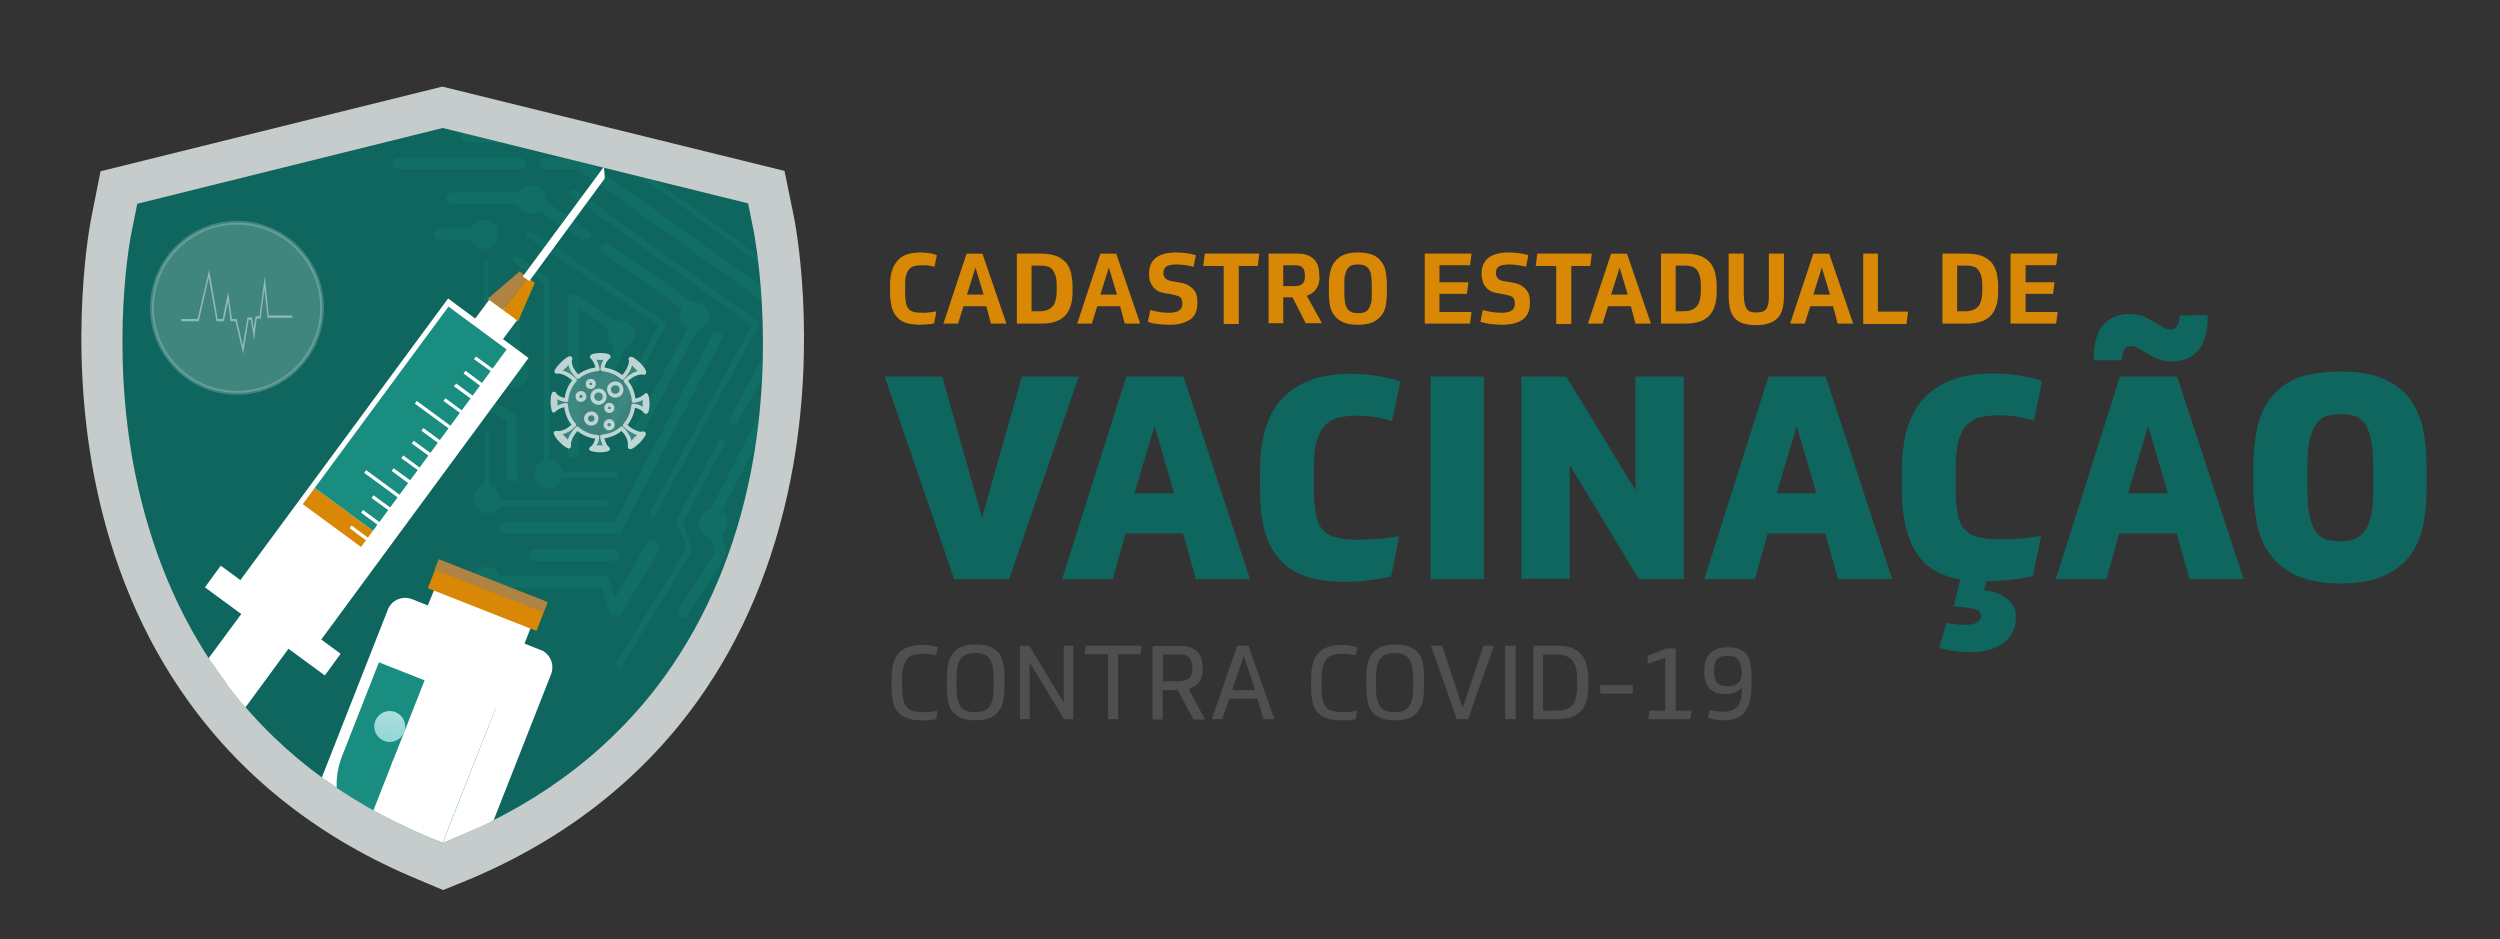 <?xml version="1.0" encoding="utf-8"?>
<!-- Generator: Adobe Illustrator 25.2.0, SVG Export Plug-In . SVG Version: 6.00 Build 0)  -->
<svg version="1.1" id="Camada_1" xmlns="http://www.w3.org/2000/svg" xmlns:xlink="http://www.w3.org/1999/xlink" x="0px" y="0px"
	 viewBox="0 0 646.6 242.9" style="enable-background:new 0 0 646.6 242.9;" xml:space="preserve">
<rect x="0" y="0" width="646.6" height="242.9" fill="#333333" stroke="none"/>
<style type="text/css">
	.st0{fill:#C6CCCB;}
	.st1{clip-path:url(#SVGID_6_);fill:#0E665E;}
	.st2{opacity:0.18;clip-path:url(#SVGID_12_);}
	.st3{fill:#198E80;}
	.st4{clip-path:url(#SVGID_18_);}
	.st5{clip-path:url(#SVGID_27_);}
	.st6{clip-path:url(#SVGID_28_);fill:url(#SVGID_29_);stroke:#FFFFFF;stroke-miterlimit:10;}
	.st7{fill:url(#SVGID_30_);stroke:#FFFFFF;stroke-miterlimit:10;}
	.st8{clip-path:url(#SVGID_33_);}
	.st9{clip-path:url(#SVGID_34_);fill:url(#SVGID_35_);stroke:#FFFFFF;stroke-miterlimit:10;}
	.st10{fill:url(#SVGID_36_);stroke:#FFFFFF;stroke-miterlimit:10;}
	.st11{clip-path:url(#SVGID_39_);}
	.st12{clip-path:url(#SVGID_40_);fill:url(#SVGID_41_);stroke:#FFFFFF;stroke-miterlimit:10;}
	.st13{fill:url(#SVGID_42_);stroke:#FFFFFF;stroke-miterlimit:10;}
	.st14{clip-path:url(#SVGID_45_);}
	.st15{clip-path:url(#SVGID_46_);fill:url(#SVGID_47_);stroke:#FFFFFF;stroke-miterlimit:10;}
	.st16{fill:url(#SVGID_48_);stroke:#FFFFFF;stroke-miterlimit:10;}
	.st17{clip-path:url(#SVGID_51_);}
	.st18{clip-path:url(#SVGID_52_);fill:url(#SVGID_53_);stroke:#FFFFFF;stroke-miterlimit:10;}
	.st19{fill:url(#SVGID_54_);stroke:#FFFFFF;stroke-miterlimit:10;}
	.st20{clip-path:url(#SVGID_57_);}
	.st21{clip-path:url(#SVGID_58_);fill:url(#SVGID_59_);stroke:#FFFFFF;stroke-miterlimit:10;}
	.st22{fill:url(#SVGID_60_);stroke:#FFFFFF;stroke-miterlimit:10;}
	.st23{fill:#D88805;}
	.st24{fill:#AF8343;}
	.st25{clip-path:url(#SVGID_63_);}
	.st26{clip-path:url(#SVGID_64_);fill:url(#SVGID_65_);stroke:#FFFFFF;stroke-miterlimit:10;}
	.st27{fill:url(#SVGID_66_);stroke:#FFFFFF;stroke-miterlimit:10;}
	.st28{fill:#FFFFFF;}
	.st29{clip-path:url(#SVGID_69_);}
	.st30{clip-path:url(#SVGID_70_);fill:url(#SVGID_71_);}
	.st31{fill:url(#SVGID_72_);}
	.st32{clip-path:url(#SVGID_75_);}
	.st33{clip-path:url(#SVGID_76_);fill:url(#SVGID_77_);}
	.st34{fill:url(#SVGID_78_);}
	.st35{clip-path:url(#SVGID_81_);}
	.st36{clip-path:url(#SVGID_82_);fill:url(#SVGID_83_);}
	.st37{fill:url(#SVGID_84_);}
	.st38{clip-path:url(#SVGID_87_);}
	.st39{clip-path:url(#SVGID_88_);fill:url(#SVGID_89_);}
	.st40{fill:url(#SVGID_90_);}
	.st41{clip-path:url(#SVGID_93_);}
	.st42{clip-path:url(#SVGID_94_);fill:url(#SVGID_95_);}
	.st43{fill:url(#SVGID_96_);}
	.st44{clip-path:url(#SVGID_99_);}
	.st45{clip-path:url(#SVGID_100_);fill:url(#SVGID_101_);}
	.st46{fill:url(#SVGID_102_);}
	.st47{clip-path:url(#SVGID_105_);}
	.st48{clip-path:url(#SVGID_106_);fill:url(#SVGID_107_);}
	.st49{opacity:0.37;fill:url(#SVGID_108_);enable-background:new    ;}
	.st50{opacity:0.42;}
	.st51{opacity:0.21;fill:#FFFFFF;stroke:#FFFFFF;stroke-linejoin:round;stroke-miterlimit:10;enable-background:new    ;}
	.st52{opacity:0.72;}
	.st53{fill:none;stroke:#FFFFFF;stroke-linejoin:round;stroke-miterlimit:10;}
	.st54{fill:none;stroke:#FFFFFF;stroke-width:1;stroke-linejoin:round;stroke-miterlimit:10;}
	.st55{fill:none;stroke:#FFFFFF;stroke-width:1;stroke-linejoin:round;stroke-miterlimit:10;}
	.st56{opacity:0.26;}
	.st57{fill:none;stroke:#FFFFFF;stroke-width:2;stroke-miterlimit:10;stroke-dasharray:5,20;}
	.st58{fill:url(#SVGID_109_);}
	.st59{fill:url(#SVGID_110_);}
	.st60{fill:url(#SVGID_111_);}
	.st61{clip-path:url(#SVGID_114_);}
	.st62{clip-path:url(#SVGID_115_);fill:url(#SVGID_116_);stroke:#FFFFFF;stroke-miterlimit:10;}
	.st63{fill:url(#SVGID_117_);stroke:#FFFFFF;stroke-miterlimit:10;}
	.st64{clip-path:url(#SVGID_120_);}
	.st65{clip-path:url(#SVGID_121_);fill:url(#SVGID_122_);stroke:#FFFFFF;stroke-miterlimit:10;}
	.st66{fill:url(#SVGID_123_);stroke:#FFFFFF;stroke-miterlimit:10;}
	.st67{fill:url(#SVGID_124_);}
	.st68{fill:url(#SVGID_125_);}
	.st69{clip-path:url(#SVGID_128_);}
	.st70{clip-path:url(#SVGID_129_);fill:url(#SVGID_130_);}
	.st71{fill:url(#SVGID_131_);}
	.st72{clip-path:url(#SVGID_134_);}
	.st73{clip-path:url(#SVGID_135_);fill:url(#SVGID_136_);}
	.st74{fill:url(#SVGID_137_);}
	.st75{fill:#0E665E;}
	.st76{fill:#4F4F4F;}
</style>
<g>
	<path class="st0" d="M114.6,230.2l-6.4-2.7c-24.9-10.3-45-25.9-59.6-46.3c-11.7-16.3-19.8-35.6-24.1-57.3
		c-7.1-36.1-1.1-66.7-0.8-68L26,44.3l88.4-21.9l88.5,21.8l2.4,11.7c0.3,1.3,6.3,31.9-0.8,68c-4.3,21.7-12.3,40.9-24,57.3
		c-14.6,20.4-34.6,36-59.5,46.4L114.6,230.2z M38.3,56l-0.6,2.8c-0.2,1.2-5.7,29.1,0.9,62.4c3.9,19.6,11.2,37,21.7,51.7
		c13,18.2,31,32.1,53.4,41.4l0,0l0.9,0.4l0.9-0.4c22.4-9.3,40.4-23.2,53.4-41.4c10.5-14.7,17.7-32.1,21.6-51.7
		c6.5-33.3,1-61.2,0.8-62.4l-0.6-2.8l-76.2-18.8L38.3,56z"/>
	<g>
		<g>
			<defs>
				<path id="SVGID_3_" d="M111.1,216.6c-22.7-9.4-41-23.6-54.2-42.1c-10.7-14.9-18-32.5-22-52.3c-6.6-33.3-1.1-61.4-0.8-62.5l1.4-7
					l79-19.6l79,19.5l1.4,7c0.2,1.2,5.8,29.3-0.7,62.5c-3.9,19.8-11.3,37.4-21.9,52.3c-13.2,18.5-31.5,32.7-54.2,42.1l-3.5,1.5
					L111.1,216.6z"/>
			</defs>
			<clipPath id="SVGID_6_">
				<use xlink:href="#SVGID_3_"  style="overflow:visible;"/>
			</clipPath>
			<rect x="-48.9" y="29.4" class="st1" width="305.7" height="192.4"/>
		</g>
		<g>
			<defs>
				<path id="SVGID_9_" d="M111.1,216.6c-22.7-9.4-41-23.6-54.2-42.1c-10.7-14.9-18-32.5-22-52.3c-6.6-33.3-1.1-61.4-0.8-62.5l1.4-7
					l79-19.6l79,19.5l1.4,7c0.2,1.2,5.8,29.3-0.7,62.5c-3.9,19.8-11.3,37.4-21.9,52.3c-13.2,18.5-31.5,32.7-54.2,42.1l-3.5,1.5
					L111.1,216.6z"/>
			</defs>
			<clipPath id="SVGID_12_">
				<use xlink:href="#SVGID_9_"  style="overflow:visible;"/>
			</clipPath>
			<g class="st2">
				<g>
					<g>
						<g>
							<g>
								<g>
									<path class="st3" d="M125.7,96.9c-0.4,0-0.6-0.4-0.6-0.6V68c0-0.4,0.4-0.6,0.6-0.6c0.4,0,0.6,0.4,0.6,0.6v28.3
										C126.4,96.5,126.2,96.9,125.7,96.9z"/>
								</g>
							</g>
						</g>
					</g>
					<g>
						<g>
							<g>
								<g>
									<path class="st3" d="M132.6,124.6c-0.6,0-1.5-0.6-1.5-1.5v-14.3l-6.5-3.7c-0.6-0.4-1.1-1.3-0.4-1.9
										c0.4-0.6,1.3-1.1,1.9-0.4l6.9,4.3c0.4,0.2,0.6,0.6,0.6,1.3v15.1C134.2,123.7,133.7,124.6,132.6,124.6z"/>
								</g>
							</g>
						</g>
					</g>
					<g>
						<g>
							<g>
								<g>
									<path class="st3" d="M158.6,145.1h-20.3c-0.6,0-1.5-0.6-1.5-1.5s0.6-1.5,1.5-1.5h20.3c0.6,0,1.5,0.6,1.5,1.5
										C160.1,144.4,159.2,145.1,158.6,145.1z"/>
								</g>
							</g>
						</g>
					</g>
					<g>
						<g>
							<g>
								<g>
									<path class="st3" d="M145.2,36.9h-24.4c-0.6,0-1.5-0.6-1.5-1.5c0-0.6,0.6-1.5,1.5-1.5h24.4c0.6,0,1.5,0.6,1.5,1.5
										S145.8,36.9,145.2,36.9z"/>
								</g>
							</g>
						</g>
					</g>
					<g>
						<g>
							<g>
								<g>
									<path class="st3" d="M160.1,172.7c-0.2,0-0.2,0-0.4-0.2c-0.4-0.2-0.4-0.6-0.2-1.3l18.1-29.4l-2.6-6.9c0-0.2,0-0.4,0-0.6
										l11-20.5c0.2-0.4,0.6-0.4,1.3-0.2c0.4,0.2,0.4,0.6,0.2,1.3L176.7,135l2.2,7.1c0,0.2,0,0.4,0,0.6l-18.1,29.8
										C160.7,172.5,160.5,172.7,160.1,172.7z"/>
								</g>
							</g>
						</g>
					</g>
					<g>
						<g>
							<g>
								<g>
									<path class="st3" d="M189.9,109.9c-0.2,0-0.4,0-0.6-0.2c-0.6-0.2-1.1-1.3-0.4-1.9l11-20.3c0.2-0.6,1.3-1.1,1.9-0.4
										c0.6,0.2,1.1,1.3,0.4,1.9l-11.3,20C190.7,109.7,190.3,109.9,189.9,109.9z"/>
								</g>
							</g>
						</g>
					</g>
					<g>
						<g>
							<g>
								<g>
									<path class="st3" d="M216.6,91.5c-0.2,0-0.4,0-0.6-0.2l-66.5-47.5h-8.6c-0.6,0-1.5-0.6-1.5-1.5c0-0.6,0.6-1.5,1.5-1.5h9.3
										c0.2,0,0.4,0,0.6,0.2l66.7,47.7c0.6,0.4,0.6,1.3,0.2,1.9C217.3,91.3,217.1,91.5,216.6,91.5z"/>
								</g>
							</g>
						</g>
					</g>
					<g>
						<g>
							<g>
								<g>
									<path class="st3" d="M135.7,123.7"/>
								</g>
							</g>
						</g>
					</g>
					<g>
						<g>
							<g>
								<g>
									<path class="st3" d="M168.9,133.4c-0.2,0-0.2,0-0.4,0c-0.4-0.2-0.4-0.6-0.2-1.3l26.1-47.9l-46.6-33.5
										c-0.4-0.2-0.4-0.6-0.2-1.3c0.2-0.4,0.6-0.4,1.3-0.2L196,83.1c0.2,0.2,0.4,0.6,0.2,1.1L169.6,133
										C169.6,133.2,169.4,133.4,168.9,133.4z"/>
								</g>
							</g>
						</g>
					</g>
					<g>
						<g>
							<g>
								<g>
									<path class="st3" d="M159.6,138h-29.1c-0.6,0-1.5-0.6-1.5-1.5s0.6-1.5,1.5-1.5H159l25.3-48.6c0.2-0.6,1.3-1.1,1.9-0.4
										c0.6,0.2,1.1,1.3,0.4,1.9l-25.7,49.2C160.7,137.7,160.3,138,159.6,138z"/>
								</g>
							</g>
						</g>
					</g>
					<g>
						<g>
							<g>
								<g>
									<path class="st3" d="M155.1,116.8c-0.2,0-0.2,0-0.4,0c-0.4-0.2-0.4-0.6-0.4-1.3l16-31.5l-33.9-22.7
										c-0.4-0.2-0.4-0.6-0.2-1.3c0.2-0.4,0.6-0.4,1.3-0.2l34.3,23.3c0.2,0.2,0.4,0.6,0.2,1.1l-16.2,32
										C155.8,116.6,155.3,116.8,155.1,116.8z"/>
								</g>
							</g>
						</g>
					</g>
					<g>
						<g>
							<g>
								<g>
									<path class="st3" d="M134.4,43.8h-31.5c-0.6,0-1.5-0.6-1.5-1.5c0-0.6,0.6-1.5,1.5-1.5h31.5c0.6,0,1.5,0.6,1.5,1.5
										S135.2,43.8,134.4,43.8z"/>
								</g>
							</g>
						</g>
					</g>
					<path class="st3" d="M125.3,56.8c-1.5,0-2.8,1.1-3.5,2.2h-8c-0.6,0-1.5,0.6-1.5,1.5s0.6,1.5,1.5,1.5h7.8
						c0.4,1.5,1.9,2.4,3.5,2.4c1.9,0,3.7-1.7,3.7-3.7C129,58.3,127.3,56.8,125.3,56.8z"/>
					<path class="st3" d="M159.2,122h-13.6c-0.2-1.7-1.7-3-3.5-3.2V72.5c0-0.2-0.2-0.4-0.2-0.6l-8-5.6c-0.4-0.4-1.1-0.4-1.3,0.2
						c-0.2,0.4-0.2,1.1,0.2,1.3l7.8,5.4v46c-1.5,0.4-2.4,1.9-2.4,3.5c0,1.9,1.7,3.7,3.7,3.7c1.7,0,3-1.1,3.5-2.8h13.8
						c0.4,0,0.6-0.4,0.6-0.6C160.1,122.6,159.6,122,159.2,122z"/>
					<path class="st3" d="M183.4,81.8c0-1.9-1.7-3.7-3.7-3.7c-0.2,0-0.4,0-0.6,0l-21.6-14.9c-0.6-0.4-1.5-0.2-1.9,0.2
						c-0.4,0.6-0.2,1.5,0.2,1.9l20.5,14.5c-0.2,0.4-0.4,1.3-0.4,1.9c0,1.5,0.6,2.8,1.9,3.2l-16,29.6c-0.2,0.6,0,1.5,0.4,1.9
						c0.2,0,0.4,0.2,0.6,0.2c0.4,0,1.1-0.2,1.3-0.6l16.4-30.9C182.3,84.8,183.4,83.5,183.4,81.8z"/>
					<path class="st3" d="M164.2,86.6c0-1.9-1.7-3.7-3.7-3.7c-0.2,0-0.6,0-1.1,0.2L149.1,76c-0.4-0.2-1.1-0.2-1.5,0
						s-0.6,0.6-0.6,1.3l-0.2,39.7c0,0.6,0.6,1.5,1.5,1.5l0,0c0.6,0,1.5-0.6,1.5-1.5V79.9l7.8,5.2c-0.2,0.4-0.4,1.3-0.4,1.7
						c0,1.5,0.6,2.4,1.9,3.2l-6.3,13.2c-0.2,0.6,0,1.5,0.6,1.9c0.6,0.2,1.5,0,1.9-0.6l6.3-14.3C162.9,89.6,164.2,88.3,164.2,86.6z"
						/>
					<path class="st3" d="M156.6,129.3h-27.2v-0.2c0-1.7-1.3-3.2-2.8-3.7v-13.6c0-0.4-0.4-0.6-0.6-0.6c-0.4,0-0.6,0.4-0.6,0.6v13.6
						c-1.7,0.2-3,1.9-3,3.7c0,1.9,1.7,3.7,3.7,3.7c1.5,0,2.4-0.6,3.2-1.9h27.6c0.4,0,0.6-0.4,0.6-0.6
						C157.3,129.8,157,129.3,156.6,129.3z"/>
					<path class="st3" d="M207.1,89.8c-0.6-0.2-1.5,0-1.9,0.4l-21.4,41.5c-1.7,0.2-3,1.9-3,3.7s1.3,3.5,3,3.7l1.1,3.7l-9.5,15.1
						c-0.4,0.6-0.2,1.5,0.4,1.9c0.2,0.2,0.4,0.2,0.6,0.2c0.4,0,1.1-0.2,1.3-0.6l9.9-15.5c0.2-0.2,0.2-0.6,0.2-1.3l-1.3-4.3
						c1.1-0.6,1.7-1.7,1.7-3.2c0-1.3-0.6-2.4-1.5-3l21.3-41C208.2,91.1,207.8,90,207.1,89.8z"/>
					<path class="st3" d="M134.6,93.3V73.8c0-0.6-0.6-1.5-1.5-1.5c-0.6,0-1.5,0.6-1.5,1.5v19.4c-1.5,0.4-2.4,1.9-2.4,3.5
						c0,1.9,1.7,3.7,3.7,3.7s3.7-1.7,3.7-3.7C137,95.2,136.1,93.9,134.6,93.3z"/>
					<path class="st3" d="M203.5,71.5l-46.9-34.3c0-0.2,0.2-0.6,0.2-1.1c0-1.9-1.7-3.7-3.7-3.7s-3.7,1.7-3.7,3.7s1.7,3.7,3.7,3.7
						c1.1,0,1.9-0.4,2.8-1.3l46.6,33.9c0.2,0,0.2,0.2,0.4,0.2s0.4,0,0.6-0.2C203.9,72.1,203.9,71.7,203.5,71.5z"/>
					<path class="st3" d="M169.4,139.7c-0.6-0.4-1.5-0.2-1.9,0.4l-8.4,14.5l-1.5-4.5c-0.2-0.4-0.6-1.1-1.3-1.1h-27
						c-0.4-1.5-1.9-2.4-3.5-2.4c-1.7,0-3,1.1-3.5,2.4h-6.9c-0.6,0-1.5,0.6-1.5,1.5s0.6,1.5,1.5,1.5h7.1c0.4,1.3,1.9,2.2,3.5,2.2
						c1.5,0,2.8-1.1,3.5-2.2h26.1l2.2,6.5c0.2,0.4,0.6,1.1,1.3,1.1c0,0,0,0,0.2,0c0.4,0,1.1-0.2,1.3-0.6l10.1-17.1
						C170.4,141,170.2,140.1,169.4,139.7z"/>
					<path class="st3" d="M152.3,59.8l-11-7.8c0-0.2,0-0.2,0-0.4c0-1.9-1.7-3.7-3.7-3.7c-1.5,0-2.8,0.6-3.5,1.9h-17.3
						c-0.6,0-1.5,0.6-1.5,1.5s0.6,1.5,1.5,1.5h17.1c0.4,1.5,1.9,2.4,3.5,2.4c1.1,0,1.7-0.2,2.2-0.6l10.6,7.3
						c0.2,0.2,0.4,0.2,0.6,0.2c0.4,0,1.1-0.2,1.3-0.4C153.4,61.3,152.9,60.2,152.3,59.8z"/>
				</g>
			</g>
		</g>
		<g>
			<defs>
				<path id="SVGID_15_" d="M111.1,216.6c-22.7-9.4-41-23.6-54.2-42.1c-10.7-14.9-18-32.5-22-52.3c-6.6-33.3-1.1-61.4-0.8-62.5
					l1.4-7l79-19.6l79,19.5l1.4,7c0.2,1.2,5.8,29.3-0.7,62.5c-3.9,19.8-11.3,37.4-21.9,52.3c-13.2,18.5-31.5,32.7-54.2,42.1
					l-3.5,1.5L111.1,216.6z"/>
			</defs>
			<clipPath id="SVGID_18_">
				<use xlink:href="#SVGID_15_"  style="overflow:visible;"/>
			</clipPath>
			<g class="st4">
				<g>
					<g>
						<g>
							<g>
								<g>
									<defs>
										<polygon id="SVGID_21_" points="1,1 2,1 1,2 										"/>
									</defs>
									<defs>
										<polygon id="SVGID_24_" points="-1,-1 -2,-1 -1,-2 										"/>
									</defs>
									<clipPath id="SVGID_27_">
										<use xlink:href="#SVGID_21_"  style="overflow:visible;"/>
									</clipPath>
									<clipPath id="SVGID_28_" class="st5">
										<use xlink:href="#SVGID_24_"  style="overflow:visible;"/>
									</clipPath>
									
										<linearGradient id="SVGID_29_" gradientUnits="userSpaceOnUse" x1="-6870.637" y1="4736.743" x2="-6865.655" y2="4747.92" gradientTransform="matrix(-0.593 0.805 -0.805 -0.593 -124.776 8425.326)">
										<stop  offset="4.989920e-03" style="stop-color:#000000"/>
										<stop  offset="1" style="stop-color:#E6E6E6"/>
									</linearGradient>
									<polygon class="st6" points="123,83.1 129.4,87.8 133.5,82.3 127.1,77.6 									"/>
								</g>
							</g>
							
								<linearGradient id="SVGID_30_" gradientUnits="userSpaceOnUse" x1="-6870.637" y1="4736.743" x2="-6865.655" y2="4747.92" gradientTransform="matrix(-0.593 0.805 -0.805 -0.593 -124.776 8425.326)">
								<stop  offset="4.989920e-03" style="stop-color:#FFFFFF"/>
								<stop  offset="1" style="stop-color:#FFFFFF"/>
							</linearGradient>
							<polygon class="st7" points="123,83.1 129.4,87.8 133.5,82.3 127.1,77.6 							"/>
							<g>
								<g>
									<defs>
										<polygon id="SVGID_31_" points="1,1 2,1 1,2 										"/>
									</defs>
									<defs>
										<polygon id="SVGID_32_" points="-1,-1 -2,-1 -1,-2 										"/>
									</defs>
									<clipPath id="SVGID_33_">
										<use xlink:href="#SVGID_31_"  style="overflow:visible;"/>
									</clipPath>
									<clipPath id="SVGID_34_" class="st8">
										<use xlink:href="#SVGID_32_"  style="overflow:visible;"/>
									</clipPath>
									
										<linearGradient id="SVGID_35_" gradientUnits="userSpaceOnUse" x1="-6889.168" y1="4739.22" x2="-6748.714" y2="4744.082" gradientTransform="matrix(-0.593 0.805 -0.805 -0.593 -124.776 8425.326)">
										<stop  offset="4.989920e-03" style="stop-color:#000000"/>
										<stop  offset="1" style="stop-color:#E6E6E6"/>
									</linearGradient>
									<polygon class="st9" points="62.3,150.7 82.4,165.5 136,92.7 116,77.9 									"/>
								</g>
							</g>
							
								<linearGradient id="SVGID_36_" gradientUnits="userSpaceOnUse" x1="-6889.168" y1="4739.22" x2="-6748.714" y2="4744.082" gradientTransform="matrix(-0.593 0.805 -0.805 -0.593 -124.776 8425.326)">
								<stop  offset="4.989920e-03" style="stop-color:#FFFFFF"/>
								<stop  offset="1" style="stop-color:#FFFFFF"/>
							</linearGradient>
							<polygon class="st10" points="62.3,150.7 82.4,165.5 136,92.7 116,77.9 							"/>
							<g>
								<g>
									<defs>
										<polygon id="SVGID_37_" points="1,1 2,1 1,2 										"/>
									</defs>
									<defs>
										<polygon id="SVGID_38_" points="-1,-1 -2,-1 -1,-2 										"/>
									</defs>
									<clipPath id="SVGID_39_">
										<use xlink:href="#SVGID_37_"  style="overflow:visible;"/>
									</clipPath>
									<clipPath id="SVGID_40_" class="st11">
										<use xlink:href="#SVGID_38_"  style="overflow:visible;"/>
									</clipPath>
									
										<linearGradient id="SVGID_41_" gradientUnits="userSpaceOnUse" x1="-6782.488" y1="4726.631" x2="-6769.99" y2="4744.128" gradientTransform="matrix(-0.593 0.805 -0.805 -0.593 -124.776 8425.326)">
										<stop  offset="4.989920e-03" style="stop-color:#000000"/>
										<stop  offset="1" style="stop-color:#E6E6E6"/>
									</linearGradient>
									<polygon class="st12" points="53.7,151.8 83.9,174 87.4,169.2 57.2,147 									"/>
								</g>
							</g>
							
								<linearGradient id="SVGID_42_" gradientUnits="userSpaceOnUse" x1="-6782.488" y1="4726.631" x2="-6769.99" y2="4744.128" gradientTransform="matrix(-0.593 0.805 -0.805 -0.593 -124.776 8425.326)">
								<stop  offset="4.989920e-03" style="stop-color:#FFFFFF"/>
								<stop  offset="1" style="stop-color:#FFFFFF"/>
							</linearGradient>
							<polygon class="st13" points="53.7,151.8 83.9,174 87.4,169.2 57.2,147 							"/>
							<g>
								<g>
									<defs>
										<polygon id="SVGID_43_" points="1,1 2,1 1,2 										"/>
									</defs>
									<defs>
										<polygon id="SVGID_44_" points="-1,-1 -2,-1 -1,-2 										"/>
									</defs>
									<clipPath id="SVGID_45_">
										<use xlink:href="#SVGID_43_"  style="overflow:visible;"/>
									</clipPath>
									<clipPath id="SVGID_46_" class="st14">
										<use xlink:href="#SVGID_44_"  style="overflow:visible;"/>
									</clipPath>
									
										<linearGradient id="SVGID_47_" gradientUnits="userSpaceOnUse" x1="-6729.229" y1="4752.041" x2="-6742.394" y2="4736.095" gradientTransform="matrix(-0.593 0.805 -0.805 -0.593 -124.776 8425.326)">
										<stop  offset="4.989920e-03" style="stop-color:#000000"/>
										<stop  offset="1" style="stop-color:#E6E6E6"/>
									</linearGradient>
									<polygon class="st15" points="38.6,181.8 59.8,197.3 62.2,194 41,178.4 									"/>
								</g>
							</g>
							
								<linearGradient id="SVGID_48_" gradientUnits="userSpaceOnUse" x1="-6729.229" y1="4752.041" x2="-6742.394" y2="4736.095" gradientTransform="matrix(-0.593 0.805 -0.805 -0.593 -124.776 8425.326)">
								<stop  offset="4.989920e-03" style="stop-color:#FFFFFF"/>
								<stop  offset="1" style="stop-color:#FFFFFF"/>
							</linearGradient>
							<polygon class="st16" points="38.6,181.8 59.8,197.3 62.2,194 41,178.4 							"/>
							<g>
								<g>
									<defs>
										<polygon id="SVGID_49_" points="1,1 2,1 1,2 										"/>
									</defs>
									<defs>
										<polygon id="SVGID_50_" points="-1,-1 -2,-1 -1,-2 										"/>
									</defs>
									<clipPath id="SVGID_51_">
										<use xlink:href="#SVGID_49_"  style="overflow:visible;"/>
									</clipPath>
									<clipPath id="SVGID_52_" class="st17">
										<use xlink:href="#SVGID_50_"  style="overflow:visible;"/>
									</clipPath>
									
										<linearGradient id="SVGID_53_" gradientUnits="userSpaceOnUse" x1="-6754.821" y1="4784.235" x2="-6753.842" y2="4706.95" gradientTransform="matrix(-0.593 0.805 -0.805 -0.593 -124.776 8425.326)">
										<stop  offset="4.989920e-03" style="stop-color:#000000"/>
										<stop  offset="1" style="stop-color:#E6E6E6"/>
									</linearGradient>
									<polygon class="st18" points="45.9,182 57.4,190.4 74.5,167.1 63.1,158.7 									"/>
								</g>
							</g>
							
								<linearGradient id="SVGID_54_" gradientUnits="userSpaceOnUse" x1="-6754.821" y1="4784.235" x2="-6753.842" y2="4706.95" gradientTransform="matrix(-0.593 0.805 -0.805 -0.593 -124.776 8425.326)">
								<stop  offset="4.989920e-03" style="stop-color:#FFFFFF"/>
								<stop  offset="1" style="stop-color:#FFFFFF"/>
							</linearGradient>
							<polygon class="st19" points="45.9,182 57.4,190.4 74.5,167.1 63.1,158.7 							"/>
							<g>
								<g>
									<defs>
										<polygon id="SVGID_55_" points="1,1 2,1 1,2 										"/>
									</defs>
									<defs>
										<polygon id="SVGID_56_" points="-1,-1 -2,-1 -1,-2 										"/>
									</defs>
									<clipPath id="SVGID_57_">
										<use xlink:href="#SVGID_55_"  style="overflow:visible;"/>
									</clipPath>
									<clipPath id="SVGID_58_" class="st20">
										<use xlink:href="#SVGID_56_"  style="overflow:visible;"/>
									</clipPath>
									
										<linearGradient id="SVGID_59_" gradientUnits="userSpaceOnUse" x1="-6787.777" y1="4725.315" x2="-6787.685" y2="4757.606" gradientTransform="matrix(-0.593 0.805 -0.805 -0.593 -124.776 8425.326)">
										<stop  offset="4.989920e-03" style="stop-color:#000000"/>
										<stop  offset="1" style="stop-color:#E6E6E6"/>
									</linearGradient>
									<polygon class="st21" points="64.2,152 80.8,164.2 96,143.4 79.5,131.2 									"/>
								</g>
							</g>
							
								<linearGradient id="SVGID_60_" gradientUnits="userSpaceOnUse" x1="-6787.777" y1="4725.315" x2="-6787.685" y2="4757.606" gradientTransform="matrix(-0.593 0.805 -0.805 -0.593 -124.776 8425.326)">
								<stop  offset="4.989920e-03" style="stop-color:#FFFFFF"/>
								<stop  offset="1" style="stop-color:#FFFFFF"/>
							</linearGradient>
							<polygon class="st22" points="64.2,152 80.8,164.2 96,143.4 79.5,131.2 							"/>
							<polygon class="st23" points="78.3,130.4 97.1,144.2 100.2,140 81.4,126.2 							"/>
							<polygon class="st3" points="81.4,126.2 100.2,140 134.7,93.1 116,79.3 							"/>
							<g>
								<polygon class="st23" points="134,83.1 130.1,80.2 136.4,71.7 138.3,73.2 								"/>
								<polygon class="st24" points="126.1,77.3 130.1,80.2 136.4,71.7 134.4,70.2 								"/>
							</g>
							<g>
								<g>
									<defs>
										<polygon id="SVGID_61_" points="1,1 2,1 1,2 										"/>
									</defs>
									<defs>
										<polygon id="SVGID_62_" points="-1,-1 -2,-1 -1,-2 										"/>
									</defs>
									<clipPath id="SVGID_63_">
										<use xlink:href="#SVGID_61_"  style="overflow:visible;"/>
									</clipPath>
									<clipPath id="SVGID_64_" class="st25">
										<use xlink:href="#SVGID_62_"  style="overflow:visible;"/>
									</clipPath>
									
										<linearGradient id="SVGID_65_" gradientUnits="userSpaceOnUse" x1="-6915.683" y1="4741.334" x2="-6882.224" y2="4741.334" gradientTransform="matrix(-0.593 0.805 -0.805 -0.593 -124.776 8425.326)">
										<stop  offset="4.989920e-03" style="stop-color:#000000"/>
										<stop  offset="1" style="stop-color:#E6E6E6"/>
									</linearGradient>
									<polygon class="st26" points="155.8,44.5 135.9,71.4 136.8,72 155.9,46 									"/>
								</g>
							</g>
							
								<linearGradient id="SVGID_66_" gradientUnits="userSpaceOnUse" x1="-6915.683" y1="4741.334" x2="-6882.224" y2="4741.334" gradientTransform="matrix(-0.593 0.805 -0.805 -0.593 -124.776 8425.326)">
								<stop  offset="4.989920e-03" style="stop-color:#FFFFFF"/>
								<stop  offset="1" style="stop-color:#FFFFFF"/>
							</linearGradient>
							<polygon class="st27" points="155.8,44.5 135.9,71.4 136.8,72 155.9,46 							"/>
							<g>
								<g>
									<polygon class="st28" points="122.6,92.9 129.6,97.9 130.1,97.3 123.1,92.2 									"/>
									<polygon class="st28" points="119.9,96.6 126.8,101.7 127.3,101 120.4,95.9 									"/>
								</g>
								<g>
									<polygon class="st28" points="117.4,99.9 124.4,105 124.9,104.3 118,99.2 									"/>
									<polygon class="st28" points="114.7,103.7 121.6,108.7 122.1,108.1 115.2,103 									"/>
								</g>
								<g>
									<polygon class="st28" points="107.3,104.4 118.6,112.7 119.2,112.1 107.8,103.7 									"/>
									<polygon class="st28" points="109,111.4 115.9,116.5 116.4,115.8 109.5,110.7 									"/>
								</g>
								<g>
									<polygon class="st28" points="106.5,114.7 113.5,119.8 114,119.1 107,114 									"/>
									<polygon class="st28" points="103.8,118.5 110.7,123.5 111.2,122.9 104.3,117.8 									"/>
								</g>
								<g>
									<polygon class="st28" points="101.3,121.8 108.2,126.9 108.8,126.2 101.8,121.1 									"/>
									<polygon class="st28" points="94.2,122.3 105.5,130.6 106,129.9 94.7,121.6 									"/>
								</g>
								<g>
									<polygon class="st28" points="96.1,128.8 103.1,133.9 103.6,133.2 96.6,128.1 									"/>
									<polygon class="st28" points="93.4,132.6 100.3,137.7 100.8,137 93.9,131.9 									"/>
								</g>
								<g>
									<polygon class="st28" points="90.4,136.6 97.3,141.7 97.8,141 90.9,135.9 									"/>
									<polygon class="st28" points="87.7,140.3 94.6,145.4 95.1,144.7 88.2,139.6 									"/>
								</g>
								<g>
									<polygon class="st28" points="80.8,140.4 92.2,148.7 92.6,148.1 81.2,139.8 									"/>
								</g>
							</g>
						</g>
						<g>
							<g>
								<defs>
									<polygon id="SVGID_67_" points="1,1 2,1 1,2 									"/>
								</defs>
								<defs>
									<polygon id="SVGID_68_" points="-1,-1 -2,-1 -1,-2 									"/>
								</defs>
								<clipPath id="SVGID_69_">
									<use xlink:href="#SVGID_67_"  style="overflow:visible;"/>
								</clipPath>
								<clipPath id="SVGID_70_" class="st29">
									<use xlink:href="#SVGID_68_"  style="overflow:visible;"/>
								</clipPath>
								
									<linearGradient id="SVGID_71_" gradientUnits="userSpaceOnUse" x1="2724.078" y1="2929.342" x2="2575.322" y2="3062.376" gradientTransform="matrix(-0.805 -0.593 0.593 -0.805 480.963 4109.6)">
									<stop  offset="4.989920e-03" style="stop-color:#000000"/>
									<stop  offset="1" style="stop-color:#E6E6E6"/>
								</linearGradient>
								<polygon class="st30" points="78,162.3 82.4,165.5 136,92.7 131.7,89.5 								"/>
							</g>
						</g>
						
							<linearGradient id="SVGID_72_" gradientUnits="userSpaceOnUse" x1="2724.078" y1="2929.342" x2="2575.322" y2="3062.376" gradientTransform="matrix(-0.805 -0.593 0.593 -0.805 480.963 4109.6)">
							<stop  offset="4.989920e-03" style="stop-color:#FFFFFF"/>
							<stop  offset="1" style="stop-color:#FFFFFF"/>
						</linearGradient>
						<polygon class="st31" points="78,162.3 82.4,165.5 136,92.7 131.7,89.5 						"/>
						<g>
							<g>
								<defs>
									<polygon id="SVGID_73_" points="1,1 2,1 1,2 									"/>
								</defs>
								<defs>
									<polygon id="SVGID_74_" points="-1,-1 -2,-1 -1,-2 									"/>
								</defs>
								<clipPath id="SVGID_75_">
									<use xlink:href="#SVGID_73_"  style="overflow:visible;"/>
								</clipPath>
								<clipPath id="SVGID_76_" class="st32">
									<use xlink:href="#SVGID_74_"  style="overflow:visible;"/>
								</clipPath>
								
									<linearGradient id="SVGID_77_" gradientUnits="userSpaceOnUse" x1="2641.609" y1="2943.191" x2="2726.314" y2="2867.016" gradientTransform="matrix(-0.805 -0.593 0.593 -0.805 480.963 4109.6)">
									<stop  offset="4.989920e-03" style="stop-color:#000000"/>
									<stop  offset="1" style="stop-color:#E6E6E6"/>
								</linearGradient>
								<polygon class="st33" points="51.6,186.2 57.4,190.4 74.5,167.1 68.8,162.9 								"/>
							</g>
						</g>
						
							<linearGradient id="SVGID_78_" gradientUnits="userSpaceOnUse" x1="2641.609" y1="2943.191" x2="2726.314" y2="2867.016" gradientTransform="matrix(-0.805 -0.593 0.593 -0.805 480.963 4109.6)">
							<stop  offset="4.989920e-03" style="stop-color:#FFFFFF"/>
							<stop  offset="1" style="stop-color:#FFFFFF"/>
						</linearGradient>
						<polygon class="st34" points="51.6,186.2 57.4,190.4 74.5,167.1 68.8,162.9 						"/>
						<g>
							<g>
								<defs>
									<polygon id="SVGID_79_" points="1,1 2,1 1,2 									"/>
								</defs>
								<defs>
									<polygon id="SVGID_80_" points="-1,-1 -2,-1 -1,-2 									"/>
								</defs>
								<clipPath id="SVGID_81_">
									<use xlink:href="#SVGID_79_"  style="overflow:visible;"/>
								</clipPath>
								<clipPath id="SVGID_82_" class="st35">
									<use xlink:href="#SVGID_80_"  style="overflow:visible;"/>
								</clipPath>
								
									<linearGradient id="SVGID_83_" gradientUnits="userSpaceOnUse" x1="2646.537" y1="2945.358" x2="2676.295" y2="2918.597" gradientTransform="matrix(-0.805 -0.593 0.593 -0.805 480.963 4109.6)">
									<stop  offset="4.989920e-03" style="stop-color:#000000"/>
									<stop  offset="1" style="stop-color:#E6E6E6"/>
								</linearGradient>
								<polygon class="st36" points="78.8,170.3 83.9,174 87.4,169.2 82.4,165.5 								"/>
							</g>
						</g>
						
							<linearGradient id="SVGID_84_" gradientUnits="userSpaceOnUse" x1="2646.537" y1="2945.358" x2="2676.295" y2="2918.597" gradientTransform="matrix(-0.805 -0.593 0.593 -0.805 480.963 4109.6)">
							<stop  offset="4.989920e-03" style="stop-color:#FFFFFF"/>
							<stop  offset="1" style="stop-color:#FFFFFF"/>
						</linearGradient>
						<polygon class="st37" points="78.8,170.3 83.9,174 87.4,169.2 82.4,165.5 						"/>
						<g>
							<g>
								<defs>
									<polygon id="SVGID_85_" points="1,1 2,1 1,2 									"/>
								</defs>
								<defs>
									<polygon id="SVGID_86_" points="-1,-1 -2,-1 -1,-2 									"/>
								</defs>
								<clipPath id="SVGID_87_">
									<use xlink:href="#SVGID_85_"  style="overflow:visible;"/>
								</clipPath>
								<clipPath id="SVGID_88_" class="st38">
									<use xlink:href="#SVGID_86_"  style="overflow:visible;"/>
								</clipPath>
								
									<linearGradient id="SVGID_89_" gradientUnits="userSpaceOnUse" x1="2649.073" y1="2922.1" x2="2721.176" y2="2857.258" gradientTransform="matrix(-0.805 -0.593 0.593 -0.805 480.963 4109.6)">
									<stop  offset="4.989920e-03" style="stop-color:#000000"/>
									<stop  offset="1" style="stop-color:#E6E6E6"/>
								</linearGradient>
								<polygon class="st39" points="38.6,181.8 59.8,197.3 61,195.7 39.8,180.1 								"/>
							</g>
						</g>
						
							<linearGradient id="SVGID_90_" gradientUnits="userSpaceOnUse" x1="2649.073" y1="2922.1" x2="2721.176" y2="2857.258" gradientTransform="matrix(-0.805 -0.593 0.593 -0.805 480.963 4109.6)">
							<stop  offset="4.989920e-03" style="stop-color:#FFFFFF"/>
							<stop  offset="1" style="stop-color:#FFFFFF"/>
						</linearGradient>
						<polygon class="st40" points="38.6,181.8 59.8,197.3 61,195.7 39.8,180.1 						"/>
					</g>
					<g>
						<g>
							<defs>
								<polygon id="SVGID_91_" points="1,1 2,1 1,2 								"/>
							</defs>
							<defs>
								<polygon id="SVGID_92_" points="-1,-1 -2,-1 -1,-2 								"/>
							</defs>
							<clipPath id="SVGID_93_">
								<use xlink:href="#SVGID_91_"  style="overflow:visible;"/>
							</clipPath>
							<clipPath id="SVGID_94_" class="st41">
								<use xlink:href="#SVGID_92_"  style="overflow:visible;"/>
							</clipPath>
							
								<linearGradient id="SVGID_95_" gradientUnits="userSpaceOnUse" x1="2641.548" y1="2936.41" x2="2658.822" y2="2924.199" gradientTransform="matrix(-0.805 -0.593 0.593 -0.805 480.963 4109.6)">
								<stop  offset="4.989920e-03" style="stop-color:#000000"/>
								<stop  offset="1" style="stop-color:#E6E6E6"/>
							</linearGradient>
							<polygon class="st42" points="55.7,189.2 57.4,190.4 74.5,167.1 72.9,165.9 							"/>
						</g>
					</g>
					
						<linearGradient id="SVGID_96_" gradientUnits="userSpaceOnUse" x1="2641.548" y1="2936.41" x2="2658.822" y2="2924.199" gradientTransform="matrix(-0.805 -0.593 0.593 -0.805 480.963 4109.6)">
						<stop  offset="4.989920e-03" style="stop-color:#FFFFFF"/>
						<stop  offset="1" style="stop-color:#FFFFFF"/>
					</linearGradient>
					<polygon class="st43" points="55.7,189.2 57.4,190.4 74.5,167.1 72.9,165.9 					"/>
					<g>
						<g>
							<defs>
								<polygon id="SVGID_97_" points="1,1 2,1 1,2 								"/>
							</defs>
							<defs>
								<polygon id="SVGID_98_" points="-1,-1 -2,-1 -1,-2 								"/>
							</defs>
							<clipPath id="SVGID_99_">
								<use xlink:href="#SVGID_97_"  style="overflow:visible;"/>
							</clipPath>
							<clipPath id="SVGID_100_" class="st44">
								<use xlink:href="#SVGID_98_"  style="overflow:visible;"/>
							</clipPath>
							
								<linearGradient id="SVGID_101_" gradientUnits="userSpaceOnUse" x1="2657.2" y1="3041.722" x2="2695.177" y2="3014.447" gradientTransform="matrix(-0.805 -0.593 0.593 -0.805 480.963 4109.6)">
								<stop  offset="4.989920e-03" style="stop-color:#000000"/>
								<stop  offset="1" style="stop-color:#E6E6E6"/>
							</linearGradient>
							<polygon class="st45" points="127.4,86.4 129.4,87.8 133.3,82.6 131.3,81.1 							"/>
						</g>
					</g>
					
						<linearGradient id="SVGID_102_" gradientUnits="userSpaceOnUse" x1="2657.2" y1="3041.722" x2="2695.177" y2="3014.447" gradientTransform="matrix(-0.805 -0.593 0.593 -0.805 480.963 4109.6)">
						<stop  offset="4.989920e-03" style="stop-color:#FFFFFF"/>
						<stop  offset="1" style="stop-color:#FFFFFF"/>
					</linearGradient>
					<polygon class="st46" points="127.4,86.4 129.4,87.8 133.3,82.6 131.3,81.1 					"/>
					<g>
						<g>
							<defs>
								<polygon id="SVGID_103_" points="1,1 2,1 1,2 								"/>
							</defs>
							<defs>
								<polygon id="SVGID_104_" points="-1,-1 -2,-1 -1,-2 								"/>
							</defs>
							<clipPath id="SVGID_105_">
								<use xlink:href="#SVGID_103_"  style="overflow:visible;"/>
							</clipPath>
							<clipPath id="SVGID_106_" class="st47">
								<use xlink:href="#SVGID_104_"  style="overflow:visible;"/>
							</clipPath>
							
								<linearGradient id="SVGID_107_" gradientUnits="userSpaceOnUse" x1="2662.667" y1="3041.672" x2="2700.644" y2="3014.396" gradientTransform="matrix(-0.805 -0.593 0.593 -0.805 480.963 4109.6)">
								<stop  offset="4.989920e-03" style="stop-color:#000000"/>
								<stop  offset="1" style="stop-color:#E6E6E6"/>
							</linearGradient>
							<polygon class="st48" points="123,83.1 125,84.6 128.8,79.3 126.9,77.9 							"/>
						</g>
					</g>
					
						<linearGradient id="SVGID_108_" gradientUnits="userSpaceOnUse" x1="2662.667" y1="3041.672" x2="2700.644" y2="3014.396" gradientTransform="matrix(-0.805 -0.593 0.593 -0.805 480.963 4109.6)">
						<stop  offset="4.989920e-03" style="stop-color:#FFFFFF"/>
						<stop  offset="1" style="stop-color:#FFFFFF"/>
					</linearGradient>
					<polygon class="st49" points="123,83.1 125,84.6 128.8,79.3 126.9,77.9 					"/>
				</g>
				<g class="st50">
					<polygon class="st28" points="62.9,91.5 60.9,83.1 59.6,83.1 59,78 57.9,83.1 56,83.1 54,71.8 51.4,83.1 46.9,83.1 46.9,82.5 
						51.1,82.5 54.1,69.8 56.3,82.5 57.6,82.5 59,75.5 60,82.5 61.2,82.5 62.8,89.4 64,82.1 65.2,82.1 65.6,85 66.1,81.8 67.1,81.8 
						68.5,71.4 69.5,81.6 75.6,81.6 75.6,82.2 69.2,82.2 68.4,74.8 67.4,82.4 66.4,82.4 65.7,87.9 64.9,82.7 64.3,82.7 					"/>
				</g>
				<circle class="st51" cx="61.3" cy="79.6" r="22"/>
				<g class="st52">
					<g>
						<g>
							<g>
								<path class="st53" d="M148.7,98.3c-1.3,1.5-2.1,3.3-2.2,5.2c-1-0.1-2.3-0.5-3.2-1.6l-0.1,4.3c0,0,0.9-1.1,3.2-1.5
									c0.1,1.9,0.8,3.7,2.1,5.2c-0.8,0.8-2.5,2.3-4.8,2.1l3.4,3.5c0,0-0.3-2.1,2.2-4.7c1.5,1.3,3.3,2.1,5.2,2.2
									c-0.1,1-0.5,2.3-1.6,3.1h4.3c0,0-1.1-0.9-1.5-3.2c1.8-0.1,3.6-0.8,5.1-2.1c0.8,0.8,2.4,2.5,2.1,4.8l3.5-3.4
									c0,0-2.1,0.3-4.8-2.2c1.3-1.5,2-3.3,2.2-5.1c1,0.1,2.3,0.5,3.2,1.6l0.1-4.3c0,0-0.9,1.1-3.2,1.5c-0.1-1.9-0.8-3.7-2.1-5.2
									c0.8-0.8,2.5-2.4,4.8-2.1l-3.4-3.5c0,0,0.3,2.1-2.2,4.8c-1.5-1.3-3.3-2-5.2-2.2c0.1-1,0.5-2.3,1.6-3.2h-4.3
									c0,0,1.1,0.9,1.5,3.2c-1.8,0.1-3.6,0.8-5.1,2c-0.8-0.8-2.4-2.5-2.1-4.8l-3.5,3.4C144,96.1,146,95.8,148.7,98.3z"/>
								<path class="st53" d="M143.3,101.8c0.2,0,0.4,1,0.4,2.1s-0.2,2.1-0.4,2.1s-0.4-1-0.4-2.1
									C142.9,102.8,143.1,101.8,143.3,101.8z"/>
							</g>
							<path class="st53" d="M152,107.3c0.5-0.5,1.4-0.5,1.9,0s0.5,1.4,0,1.9s-1.4,0.5-1.9,0C151.4,108.7,151.4,107.8,152,107.3z"/>
							<circle class="st53" cx="154.8" cy="102.6" r="1.6"/>
							<path class="st53" d="M157,104.9c0.3-0.3,0.9-0.3,1.2,0s0.3,0.9,0,1.2c-0.3,0.3-0.9,0.3-1.2,0
								C156.7,105.7,156.7,105.2,157,104.9z"/>
							<path class="st53" d="M158,99.6c0.6-0.6,1.7-0.6,2.3,0s0.6,1.7,0,2.3c-0.6,0.6-1.7,0.6-2.3,0S157.3,100.2,158,99.6z"/>
							
								<ellipse transform="matrix(0.966 -0.258 0.258 0.966 -21.373 42.302)" class="st54" cx="150.3" cy="102.5" rx="0.9" ry="0.9"/>
							<path class="st53" d="M156.9,109.2c0.4-0.4,1-0.4,1.3,0c0.4,0.4,0.4,1,0,1.3c-0.4,0.4-1,0.4-1.3,0
								C156.5,110.2,156.5,109.6,156.9,109.2z"/>
							
								<ellipse transform="matrix(0.713 -0.701 0.701 0.713 -37.957 134.605)" class="st54" cx="145.5" cy="113.7" rx="0.5" ry="2.4"/>
							<path class="st53" d="M166.6,96.3c-0.2,0.2-1.1-0.5-2.1-1.4c-0.9-1-1.6-1.9-1.4-2.1c0.2-0.2,1.1,0.5,2.1,1.4
								C166.2,95.2,166.8,96.2,166.6,96.3z"/>
							<path class="st53" d="M163,115.6c-0.2-0.2,0.5-1.1,1.4-2.1c1-0.9,1.9-1.6,2.1-1.4s-0.5,1.1-1.4,2.1
								C164.1,115.1,163.2,115.8,163,115.6z"/>
							<path class="st53" d="M147.5,92.7c0.2,0.2-0.5,1.1-1.4,2c-1,0.9-1.9,1.5-2.1,1.4c-0.2-0.2,0.5-1.1,1.4-2
								C146.4,93.1,147.3,92.5,147.5,92.7z"/>
							
								<ellipse transform="matrix(8.606840e-03 -1 1 8.606840e-03 37.772 270.178)" class="st55" cx="155.1" cy="116" rx="0.4" ry="2.1"/>
							<path class="st53" d="M157.4,92.2c0,0.2-1,0.4-2.1,0.4c-1.2,0-2.1-0.2-2.1-0.4c0-0.2,1-0.4,2.1-0.4
								C156.5,91.8,157.4,92,157.4,92.2z"/>
							<path class="st53" d="M167.1,106.5c-0.2,0-0.4-1-0.4-2.1c0-1.2,0.2-2.1,0.4-2.1s0.4,1,0.4,2.1S167.3,106.5,167.1,106.5z"/>
						</g>
						<path class="st53" d="M152.2,98.7c0.3-0.3,0.8-0.3,1.2,0c0.3,0.3,0.3,0.8,0,1.2c-0.3,0.3-0.8,0.3-1.2,0
							C151.9,99.6,151.9,99,152.2,98.7z"/>
					</g>
					<g class="st56">
						<g>
							<g>
								<path class="st28" d="M148.7,98.3c-1.3,1.5-2.1,3.3-2.2,5.2c-1-0.1-2.3-0.5-3.2-1.6l-0.1,4.3c0,0,0.9-1.1,3.2-1.5
									c0.1,1.9,0.8,3.7,2.1,5.2c-0.8,0.8-2.5,2.3-4.8,2.1l3.4,3.5c0,0-0.3-2.1,2.2-4.7c1.5,1.3,3.3,2.1,5.2,2.2
									c-0.1,1-0.5,2.3-1.6,3.1h4.3c0,0-1.1-0.9-1.5-3.2c1.8-0.1,3.6-0.8,5.1-2.1c0.8,0.8,2.4,2.5,2.1,4.8l3.5-3.4
									c0,0-2.1,0.3-4.8-2.2c1.3-1.5,2-3.3,2.2-5.1c1,0.1,2.3,0.5,3.2,1.6l0.1-4.3c0,0-0.9,1.1-3.2,1.5c-0.1-1.9-0.8-3.7-2.1-5.2
									c0.8-0.8,2.5-2.4,4.8-2.1l-3.4-3.5c0,0,0.3,2.1-2.2,4.8c-1.5-1.3-3.3-2-5.2-2.2c0.1-1,0.5-2.3,1.6-3.2h-4.3
									c0,0,1.1,0.9,1.5,3.2c-1.8,0.1-3.6,0.8-5.1,2c-0.8-0.8-2.4-2.5-2.1-4.8l-3.5,3.4C144,96.1,146,95.8,148.7,98.3z"/>
								<path class="st28" d="M143.3,101.8c0.2,0,0.4,1,0.4,2.1s-0.2,2.1-0.4,2.1s-0.4-1-0.4-2.1
									C142.9,102.8,143.1,101.8,143.3,101.8z"/>
							</g>
							<path class="st28" d="M152,107.3c0.5-0.5,1.4-0.5,1.9,0s0.5,1.4,0,1.9s-1.4,0.5-1.9,0C151.4,108.7,151.4,107.8,152,107.3z"/>
							<circle class="st28" cx="154.8" cy="102.6" r="1.6"/>
							<path class="st28" d="M157,104.9c0.3-0.3,0.9-0.3,1.2,0s0.3,0.9,0,1.2c-0.3,0.3-0.9,0.3-1.2,0
								C156.7,105.7,156.7,105.2,157,104.9z"/>
							<path class="st28" d="M158,99.6c0.6-0.6,1.7-0.6,2.3,0s0.6,1.7,0,2.3c-0.6,0.6-1.7,0.6-2.3,0S157.3,100.2,158,99.6z"/>
							
								<ellipse transform="matrix(0.966 -0.258 0.258 0.966 -21.373 42.302)" class="st28" cx="150.3" cy="102.5" rx="0.9" ry="0.9"/>
							<path class="st28" d="M156.9,109.2c0.4-0.4,1-0.4,1.3,0c0.4,0.4,0.4,1,0,1.3c-0.4,0.4-1,0.4-1.3,0
								C156.5,110.2,156.5,109.6,156.9,109.2z"/>
							
								<ellipse transform="matrix(0.713 -0.701 0.701 0.713 -37.957 134.605)" class="st28" cx="145.5" cy="113.7" rx="0.5" ry="2.4"/>
							<path class="st28" d="M166.6,96.3c-0.2,0.2-1.1-0.5-2.1-1.4c-0.9-1-1.6-1.9-1.4-2.1c0.2-0.2,1.1,0.5,2.1,1.4
								C166.2,95.2,166.8,96.2,166.6,96.3z"/>
							<path class="st28" d="M163,115.6c-0.2-0.2,0.5-1.1,1.4-2.1c1-0.9,1.9-1.6,2.1-1.4s-0.5,1.1-1.4,2.1
								C164.1,115.1,163.2,115.8,163,115.6z"/>
							<path class="st28" d="M147.5,92.7c0.2,0.2-0.5,1.1-1.4,2c-1,0.9-1.9,1.5-2.1,1.4c-0.2-0.2,0.5-1.1,1.4-2
								C146.4,93.1,147.3,92.5,147.5,92.7z"/>
							
								<ellipse transform="matrix(8.606840e-03 -1 1 8.606840e-03 37.772 270.178)" class="st28" cx="155.1" cy="116" rx="0.4" ry="2.1"/>
							<path class="st28" d="M157.4,92.2c0,0.2-1,0.4-2.1,0.4c-1.2,0-2.1-0.2-2.1-0.4c0-0.2,1-0.4,2.1-0.4
								C156.5,91.8,157.4,92,157.4,92.2z"/>
							<path class="st28" d="M167.1,106.5c-0.2,0-0.4-1-0.4-2.1c0-1.2,0.2-2.1,0.4-2.1s0.4,1,0.4,2.1S167.3,106.5,167.1,106.5z"/>
						</g>
						<path class="st28" d="M152.2,98.7c0.3-0.3,0.8-0.3,1.2,0c0.3,0.3,0.3,0.8,0,1.2c-0.3,0.3-0.8,0.3-1.2,0
							C151.9,99.6,151.9,99,152.2,98.7z"/>
					</g>
				</g>
				<path class="st57" d="M26.7,42.9c0,0,3.2-1.6,9.3,5.1"/>
				<g>
					
						<linearGradient id="SVGID_109_" gradientUnits="userSpaceOnUse" x1="-488.483" y1="-343.198" x2="-499.216" y2="-351.473" gradientTransform="matrix(-1 -2.490000e-02 2.490000e-02 -1 -383.069 -140.549)">
						<stop  offset="1.341370e-03" style="stop-color:#FFF4DE"/>
						<stop  offset="1" style="stop-color:#D26666"/>
					</linearGradient>
					<path class="st58" d="M104,222.7l0.8-1.2c-0.1,0-0.1,0-0.2-0.1c0,0-0.1-4-1.9-3.6C100.9,218.3,101.9,221.9,104,222.7z"/>
					
						<linearGradient id="SVGID_110_" gradientUnits="userSpaceOnUse" x1="-385.692" y1="-212.018" x2="-383.525" y2="-214.397" gradientTransform="matrix(-0.993 0.115 -0.115 -0.993 -303.823 51.876)">
						<stop  offset="1.341370e-03" style="stop-color:#FFF4DE"/>
						<stop  offset="1" style="stop-color:#D26666"/>
					</linearGradient>
					<path class="st59" d="M103.9,217.7c0,0,1,1,0.4,1.5c-0.6,0.6-1.7,1.1-1.9,0.6c-0.2-0.5-0.4-1.4-0.4-1.4
						S102.6,217.3,103.9,217.7z"/>
					
						<linearGradient id="SVGID_111_" gradientUnits="userSpaceOnUse" x1="-494.852" y1="-344.838" x2="-496.771" y2="-352.633" gradientTransform="matrix(-1 -2.490000e-02 2.490000e-02 -1 -383.069 -140.549)">
						<stop  offset="1.341370e-03" style="stop-color:#FFF4DE"/>
						<stop  offset="1" style="stop-color:#D26666"/>
					</linearGradient>
					<path class="st60" d="M104.4,221.5c0,0,0.7-1.8,0-2s-1.7,0.6-1.4,0.7c0.3,0.1,1-0.4,1-0.4s-0.7,1.1-0.5,1.7
						C103.8,222.1,104.4,221.5,104.4,221.5z"/>
					<g>
						<g>
							<g>
								<defs>
									<polygon id="SVGID_112_" points="1,1 2,1 1,2 									"/>
								</defs>
								<defs>
									<polygon id="SVGID_113_" points="-1,-1 -2,-1 -1,-2 									"/>
								</defs>
								<clipPath id="SVGID_114_">
									<use xlink:href="#SVGID_112_"  style="overflow:visible;"/>
								</clipPath>
								<clipPath id="SVGID_115_" class="st61">
									<use xlink:href="#SVGID_113_"  style="overflow:visible;"/>
								</clipPath>
								
									<linearGradient id="SVGID_116_" gradientUnits="userSpaceOnUse" x1="-866.042" y1="-635.884" x2="-811.514" y2="-635.884" gradientTransform="matrix(-0.93 -0.366 0.366 -0.93 -434.331 -705.388)">
									<stop  offset="4.989920e-03" style="stop-color:#000000"/>
									<stop  offset="1" style="stop-color:#E6E6E6"/>
								</linearGradient>
								<path class="st62" d="M100.8,157.8l-21,53.4c-0.9,2.2,0.2,4.6,2.4,5.5l33.4,13.2c2.2,0.9,4.6-0.2,5.5-2.4l21-53.4
									c0.7-1.9,0-4-1.6-5.1c-0.2-0.2-0.5-0.3-0.8-0.4l-33.4-13.2C104.1,154.6,101.7,155.6,100.8,157.8z"/>
							</g>
						</g>
						
							<linearGradient id="SVGID_117_" gradientUnits="userSpaceOnUse" x1="-866.042" y1="-635.884" x2="-811.514" y2="-635.884" gradientTransform="matrix(-0.93 -0.366 0.366 -0.93 -434.331 -705.388)">
							<stop  offset="4.989920e-03" style="stop-color:#FFFFFF"/>
							<stop  offset="1" style="stop-color:#FFFFFF"/>
						</linearGradient>
						<path class="st63" d="M100.8,157.8l-21,53.4c-0.9,2.2,0.2,4.6,2.4,5.5l33.4,13.2c2.2,0.9,4.6-0.2,5.5-2.4l21-53.4
							c0.7-1.9,0-4-1.6-5.1c-0.2-0.2-0.5-0.3-0.8-0.4l-33.4-13.2C104.1,154.6,101.7,155.6,100.8,157.8z"/>
						<g>
							<g>
								<defs>
									<polygon id="SVGID_118_" points="1,1 2,1 1,2 									"/>
								</defs>
								<defs>
									<polygon id="SVGID_119_" points="-1,-1 -2,-1 -1,-2 									"/>
								</defs>
								<clipPath id="SVGID_120_">
									<use xlink:href="#SVGID_118_"  style="overflow:visible;"/>
								</clipPath>
								<clipPath id="SVGID_121_" class="st64">
									<use xlink:href="#SVGID_119_"  style="overflow:visible;"/>
								</clipPath>
								
									<linearGradient id="SVGID_122_" gradientUnits="userSpaceOnUse" x1="-853.655" y1="-599.697" x2="-821.847" y2="-599.697" gradientTransform="matrix(-0.93 -0.366 0.366 -0.93 -434.331 -705.388)">
									<stop  offset="4.989920e-03" style="stop-color:#000000"/>
									<stop  offset="1" style="stop-color:#E6E6E6"/>
								</linearGradient>
								<polygon class="st65" points="110.9,157.3 135,166.8 137.4,160.6 113.4,151.2 								"/>
							</g>
						</g>
						
							<linearGradient id="SVGID_123_" gradientUnits="userSpaceOnUse" x1="-853.655" y1="-599.697" x2="-821.847" y2="-599.697" gradientTransform="matrix(-0.93 -0.366 0.366 -0.93 -434.331 -705.388)">
							<stop  offset="4.989920e-03" style="stop-color:#FFFFFF"/>
							<stop  offset="1" style="stop-color:#FFFFFF"/>
						</linearGradient>
						<polygon class="st66" points="110.9,157.3 135,166.8 137.4,160.6 113.4,151.2 						"/>
						
							<rect x="122.3" y="138.9" transform="matrix(0.366 -0.93 0.93 0.366 -63.283 215.032)" class="st23" width="7.9" height="30.2"/>
						<g>
							<path class="st3" d="M99.7,221.3L99.7,221.3c10.2,4,21.8-1,25.8-11.2l9.5-24.2l-37-14.6l-9.5,24.2
								C84.4,205.7,89.4,217.2,99.7,221.3z"/>
						</g>
						<g>
							
								<radialGradient id="SVGID_124_" cx="188.538" cy="-65.298" r="151.078" gradientTransform="matrix(0.93 0.367 0.367 -0.93 -44.837 26.97)" gradientUnits="userSpaceOnUse">
								<stop  offset="0" style="stop-color:#F9F9F9"/>
								<stop  offset="0.411" style="stop-color:#49BCBB"/>
								<stop  offset="1" style="stop-color:#31439A"/>
							</radialGradient>
							<circle class="st67" cx="100.8" cy="187.9" r="4"/>
							
								<radialGradient id="SVGID_125_" cx="188.538" cy="-65.298" r="151.078" gradientTransform="matrix(0.93 0.367 0.367 -0.93 -44.837 26.97)" gradientUnits="userSpaceOnUse">
								<stop  offset="0" style="stop-color:#F9F9F9"/>
								<stop  offset="0.411" style="stop-color:#49BCBB"/>
								<stop  offset="1" style="stop-color:#31439A"/>
							</radialGradient>
							<circle class="st68" cx="103.5" cy="198.1" r="2.3"/>
						</g>
						<g>
							<g>
								<defs>
									<polygon id="SVGID_126_" points="1,1 2,1 1,2 									"/>
								</defs>
								<defs>
									<polygon id="SVGID_127_" points="-1,-1 -2,-1 -1,-2 									"/>
								</defs>
								<clipPath id="SVGID_128_">
									<use xlink:href="#SVGID_126_"  style="overflow:visible;"/>
								</clipPath>
								<clipPath id="SVGID_129_" class="st69">
									<use xlink:href="#SVGID_127_"  style="overflow:visible;"/>
								</clipPath>
								
									<linearGradient id="SVGID_130_" gradientUnits="userSpaceOnUse" x1="-839.949" y1="-635.94" x2="-870.513" y2="-635.94" gradientTransform="matrix(-0.93 -0.366 0.366 -0.93 -434.331 -705.388)">
									<stop  offset="4.989920e-03" style="stop-color:#000000"/>
									<stop  offset="1" style="stop-color:#E6E6E6"/>
								</linearGradient>
								<path class="st70" d="M134.7,166.7l-24.1,61.2l5,2c2.2,0.9,4.6-0.2,5.5-2.4l21-53.4c0.7-1.9,0-4-1.6-5.1L134.7,166.7z"/>
							</g>
						</g>
						
							<linearGradient id="SVGID_131_" gradientUnits="userSpaceOnUse" x1="-839.949" y1="-635.94" x2="-870.513" y2="-635.94" gradientTransform="matrix(-0.93 -0.366 0.366 -0.93 -434.331 -705.388)">
							<stop  offset="4.989920e-03" style="stop-color:#FFFFFF"/>
							<stop  offset="1" style="stop-color:#FFFFFF"/>
						</linearGradient>
						<path class="st71" d="M134.7,166.7l-24.1,61.2l5,2c2.2,0.9,4.6-0.2,5.5-2.4l21-53.4c0.7-1.9,0-4-1.6-5.1L134.7,166.7z"/>
						<g>
							<g>
								<defs>
									<polygon id="SVGID_132_" points="1,1 2,1 1,2 									"/>
								</defs>
								<defs>
									<polygon id="SVGID_133_" points="-1,-1 -2,-1 -1,-2 									"/>
								</defs>
								<clipPath id="SVGID_134_">
									<use xlink:href="#SVGID_132_"  style="overflow:visible;"/>
								</clipPath>
								<clipPath id="SVGID_135_" class="st72">
									<use xlink:href="#SVGID_133_"  style="overflow:visible;"/>
								</clipPath>
								
									<linearGradient id="SVGID_136_" gradientUnits="userSpaceOnUse" x1="-822.025" y1="-635.945" x2="-880.419" y2="-635.945" gradientTransform="matrix(-0.93 -0.366 0.366 -0.93 -434.331 -705.388)">
									<stop  offset="4.989920e-03" style="stop-color:#000000"/>
									<stop  offset="1" style="stop-color:#E6E6E6"/>
								</linearGradient>
								<polygon class="st73" points="92.2,220.7 110.6,227.9 117.6,210 134.7,166.7 116.3,159.5 								"/>
							</g>
						</g>
						
							<linearGradient id="SVGID_137_" gradientUnits="userSpaceOnUse" x1="-822.025" y1="-635.945" x2="-880.419" y2="-635.945" gradientTransform="matrix(-0.93 -0.366 0.366 -0.93 -434.331 -705.388)">
							<stop  offset="4.989920e-03" style="stop-color:#FFFFFF"/>
							<stop  offset="1" style="stop-color:#FFFFFF"/>
						</linearGradient>
						<polygon class="st74" points="92.2,220.7 110.6,227.9 117.6,210 134.7,166.7 116.3,159.5 						"/>
						
							<rect x="125.7" y="136.4" transform="matrix(0.366 -0.93 0.93 0.366 -60.456 214.308)" class="st24" width="2.9" height="30.2"/>
					</g>
				</g>
			</g>
		</g>
	</g>
	<g>
		<path class="st75" d="M254,133.9l10.3-36.5H279l-18,52.4h-14.2l-18-52.4h14.9L254,133.9z"/>
		<path class="st75" d="M306,138h-14.9l-3.3,11.8h-13.1l16.6-52.4h14.8l17.2,52.4h-14L306,138z M293.4,127.6h10.3l-5.1-17.4
			L293.4,127.6z"/>
		<path class="st75" d="M348,150.5c-4,0-7.4-0.5-10.2-1.4c-2.8-1-5.1-2.4-6.8-4.4c-1.8-2-3.1-4.4-3.9-7.4s-1.2-6.5-1.2-10.5v-5.3
			c0-3.4,0.4-6.6,1.1-9.6c0.8-3,2-5.6,3.8-7.9c1.8-2.2,4.2-4,7.2-5.3s6.7-2,11.3-2c2.7,0,5.2,0.2,7.4,0.6c2.3,0.4,4.1,0.9,5.5,1.4
			l-2.2,10.2c-1.2-0.4-2.6-0.7-4-1c-1.4-0.2-3-0.4-4.9-0.4c-2,0-3.7,0.2-5.2,0.6c-1.4,0.4-2.6,1.2-3.5,2.2c-0.9,1.1-1.5,2.5-2,4.3
			c-0.4,1.8-0.6,4.1-0.6,6.8v4.7c0,2.8,0.2,5.1,0.5,6.8c0.3,1.8,0.9,3.1,1.8,4.1s2,1.7,3.5,2c1.4,0.4,3.3,0.6,5.6,0.6
			c1.5,0,3.2-0.1,4.9-0.2c1.8-0.1,3.7-0.4,5.8-0.7l-2.1,10.4c-2.1,0.5-4.2,0.8-6.2,1C351.8,150.4,349.8,150.5,348,150.5z"/>
		<path class="st75" d="M383.8,149.8H370V97.4h13.8V149.8z"/>
		<path class="st75" d="M405.1,97.4l17.9,29.4V97.4h12.5v52.4h-11.6L406,120.3v29.4h-12.5V97.4H405.1z"/>
		<path class="st75" d="M472.1,138h-14.9l-3.3,11.8h-13.1l16.6-52.4h14.8l17.2,52.4h-14L472.1,138z M459.5,127.6h10.3l-5.1-17.4
			L459.5,127.6z"/>
		<path class="st75" d="M521.4,159.7c0,2.8-1.1,5-3.2,6.6c-2.2,1.6-5.1,2.4-8.8,2.4c-1.5,0-3-0.1-4.5-0.4c-1.5-0.2-2.6-0.5-3.3-0.8
			l1.8-6.4c0.8,0.2,1.7,0.3,2.6,0.4c0.9,0.1,1.6,0.1,2.1,0.1c2.9,0,4.3-0.8,4.3-2.3c0-0.9-0.6-1.5-1.8-1.8c-1.2-0.3-3-0.5-5.3-0.7
			l1.7-6.9c-5.4-1-9.3-3.4-11.6-7.3c-2.3-3.8-3.5-9.1-3.5-15.9v-5.3c0-3.4,0.4-6.6,1.1-9.6c0.8-3,2-5.6,3.8-7.9
			c1.8-2.2,4.2-4,7.2-5.3s6.7-2,11.3-2c2.7,0,5.2,0.2,7.4,0.6c2.3,0.4,4.1,0.9,5.5,1.4l-2.2,10.2c-1.2-0.4-2.6-0.7-4-1
			c-1.4-0.2-3-0.4-4.9-0.4c-2,0-3.7,0.2-5.2,0.6c-1.4,0.4-2.6,1.2-3.5,2.2c-0.9,1.1-1.5,2.5-2,4.3c-0.4,1.8-0.6,4.1-0.6,6.8v4.7
			c0,2.8,0.2,5.1,0.5,6.8s0.9,3.1,1.8,4.1s2,1.7,3.5,2c1.4,0.4,3.3,0.6,5.6,0.6c1.5,0,3.2-0.1,4.9-0.2c1.8-0.1,3.7-0.4,5.8-0.7
			l-2.1,10.4c-2.1,0.5-4.2,0.8-6.2,1s-4,0.3-5.8,0.3l-0.6,2.4c2.5,0.2,4.4,0.9,5.8,2.1C520.7,156.1,521.4,157.7,521.4,159.7z"/>
		<path class="st75" d="M563,138h-14.9l-3.3,11.8h-13.1l16.6-52.4h14.8l17.2,52.4h-14L563,138z M571,81.5c0,4.3-0.8,7.3-2.5,9.2
			c-1.7,1.9-4,2.8-6.9,2.8c-1.1,0-2.2-0.2-3.1-0.5c-1-0.3-2-0.9-3-1.5l-1-0.6c-0.4-0.2-1-0.5-1.6-0.9c-0.6-0.3-1.2-0.5-1.7-0.5
			c-0.7,0-1.3,0.3-1.7,0.9c-0.5,0.6-0.7,1.5-0.7,2.8h-7.3c0-4.3,0.8-7.3,2.5-9.2c1.7-1.9,4-2.8,6.9-2.8c1.1,0,2.2,0.2,3.1,0.5
			c1,0.3,2,0.9,3,1.5l1,0.6c0.4,0.2,1,0.5,1.6,0.9c0.6,0.3,1.2,0.5,1.7,0.5c0.7,0,1.3-0.3,1.7-0.8c0.5-0.6,0.7-1.5,0.7-2.8L571,81.5
			L571,81.5z M550.4,127.6h10.3l-5.1-17.4L550.4,127.6z"/>
		<path class="st75" d="M605.3,96.1c4.6,0,8.3,0.6,11.2,1.9s5.2,3,6.8,5.2s2.8,4.8,3.4,7.8c0.6,3,0.9,6.1,0.9,9.5v6
			c0,3.6-0.3,6.9-1,9.9s-1.9,5.6-3.6,7.7s-4,3.8-6.8,5c-2.9,1.2-6.5,1.8-10.9,1.8c-4.6,0-8.3-0.7-11.2-2s-5.2-3.1-6.8-5.3
			c-1.7-2.2-2.8-4.8-3.5-7.8c-0.6-3-1-6.1-1-9.5v-6c0-3.6,0.4-7,1.1-10c0.7-3,1.9-5.6,3.7-7.7c1.7-2.1,4-3.8,6.9-5
			C597.4,96.7,601,96.1,605.3,96.1z M605.4,140c1.2,0,2.3-0.2,3.3-0.5s1.9-1,2.7-1.9s1.3-2.3,1.8-4s0.6-3.9,0.6-6.7v-6.6
			c0-2.8-0.2-5.1-0.6-6.8s-0.9-3-1.6-4c-0.7-0.9-1.6-1.6-2.6-1.9c-1.1-0.3-2.2-0.5-3.6-0.5s-2.5,0.2-3.6,0.5s-2,1-2.7,2
			s-1.3,2.3-1.7,4s-0.6,3.9-0.6,6.7v6.6c0,2.8,0.2,5.1,0.6,6.8c0.4,1.7,1,3,1.7,4c0.7,0.9,1.6,1.6,2.7,1.9
			C602.8,139.8,604,140,605.4,140z"/>
	</g>
	<g>
		<path class="st76" d="M238.4,186.3c-1.6,0-2.9-0.2-3.9-0.6c-1-0.4-1.8-0.9-2.4-1.7c-0.6-0.7-1-1.6-1.2-2.7
			c-0.2-1.1-0.3-2.3-0.3-3.8v-1.9c0-1.4,0.1-2.6,0.4-3.7c0.2-1.1,0.7-2,1.3-2.8s1.5-1.3,2.5-1.7s2.4-0.6,3.9-0.6
			c0.8,0,1.5,0.1,2.2,0.2c0.7,0.1,1.3,0.3,1.7,0.4l-0.5,2.1c-0.4-0.1-0.9-0.2-1.5-0.3s-1.2-0.1-1.7-0.1c-1,0-1.9,0.1-2.6,0.3
			c-0.7,0.2-1.3,0.5-1.7,1.1c-0.4,0.5-0.8,1.2-1,2.1c-0.2,0.9-0.3,2-0.3,3.3v1.8c0,1.3,0.1,2.4,0.3,3.2s0.5,1.5,0.9,2s1,0.8,1.7,1
			s1.6,0.3,2.7,0.3c0.5,0,1.1,0,1.8-0.1s1.3-0.2,1.8-0.2l-0.4,2.1c-0.6,0.1-1.1,0.3-1.8,0.3S239,186.3,238.4,186.3z"/>
		<path class="st76" d="M244.9,175.4c0-1.3,0.1-2.5,0.3-3.6s0.6-2,1.2-2.7c0.6-0.8,1.3-1.4,2.3-1.8c1-0.4,2.2-0.6,3.7-0.6
			s2.7,0.2,3.7,0.6c1,0.4,1.7,1,2.3,1.7s0.9,1.7,1.1,2.7s0.3,2.3,0.3,3.6v2.3c0,1.3-0.1,2.5-0.3,3.6c-0.2,1.1-0.6,2-1.2,2.7
			c-0.6,0.8-1.3,1.4-2.3,1.8s-2.2,0.6-3.7,0.6s-2.7-0.2-3.7-0.6s-1.7-1-2.3-1.7s-0.9-1.7-1.1-2.7c-0.2-1.1-0.3-2.3-0.3-3.6
			L244.9,175.4L244.9,175.4z M257,175.4c0-1.3-0.1-2.4-0.3-3.2c-0.2-0.8-0.5-1.5-0.9-2s-0.9-0.8-1.5-1s-1.3-0.3-2.1-0.3
			s-1.5,0.1-2.1,0.3s-1.1,0.5-1.5,1s-0.7,1.1-0.9,2s-0.3,1.9-0.3,3.2v2.3c0,1.3,0.1,2.4,0.3,3.2s0.5,1.5,0.9,2s0.9,0.8,1.5,1
			s1.3,0.3,2.1,0.3s1.5-0.1,2.1-0.3s1.1-0.5,1.5-1s0.7-1.1,0.9-2c0.2-0.9,0.3-1.9,0.3-3.2V175.4z"/>
		<path class="st76" d="M266.2,167l8.9,14.7V167h2.5v19h-2.4l-8.9-14.7V186h-2.5v-19H266.2z"/>
		<path class="st76" d="M295.3,167l-0.3,2.2h-5.8V186h-2.6v-16.8h-6.1l0.3-2.2H295.3z"/>
		<path class="st76" d="M311.1,173c0,1.3-0.3,2.4-0.9,3.3s-1.5,1.5-2.8,1.9l4.3,7.9h-3l-4.1-7.6h-3.9v7.6h-2.6v-19h7.4
			c1,0,1.8,0.1,2.5,0.4c0.7,0.3,1.3,0.7,1.7,1.1s0.8,1.1,1,1.7c0.2,0.7,0.3,1.4,0.3,2.1v0.6H311.1z M300.8,176.2h4
			c1.2,0,2.1-0.3,2.7-0.8s0.9-1.3,0.9-2.5v-0.3c0-1.1-0.3-2-0.8-2.5c-0.6-0.6-1.4-0.8-2.6-0.8h-4.2V176.2z"/>
		<path class="st76" d="M325.2,180.7h-7.3l-1.8,5.3h-2.7l6.6-19h2.9l6.7,19h-2.8L325.2,180.7z M318.7,178.5h5.9l-2.9-8.9
			L318.7,178.5z"/>
		<path class="st76" d="M346.9,186.3c-1.6,0-2.9-0.2-3.9-0.6c-1-0.4-1.8-0.9-2.4-1.7c-0.6-0.7-1-1.6-1.2-2.7
			c-0.2-1.1-0.3-2.3-0.3-3.8v-1.9c0-1.4,0.1-2.6,0.4-3.7c0.2-1.1,0.7-2,1.3-2.8c0.6-0.8,1.5-1.3,2.5-1.7s2.4-0.6,3.9-0.6
			c0.8,0,1.5,0.1,2.2,0.2s1.3,0.3,1.7,0.4l-0.5,2.1c-0.4-0.1-0.9-0.2-1.5-0.3s-1.2-0.1-1.7-0.1c-1,0-1.9,0.1-2.6,0.3
			s-1.3,0.5-1.7,1.1s-0.8,1.2-1,2.1c-0.2,0.9-0.3,2-0.3,3.3v1.8c0,1.3,0.1,2.4,0.3,3.2s0.5,1.5,0.9,2s1,0.8,1.7,1s1.6,0.3,2.7,0.3
			c0.5,0,1.1,0,1.8-0.1s1.3-0.2,1.8-0.2l-0.4,2.1c-0.6,0.1-1.1,0.3-1.8,0.3C348.1,186.3,347.5,186.3,346.9,186.3z"/>
		<path class="st76" d="M353.4,175.4c0-1.3,0.1-2.5,0.3-3.6c0.2-1.1,0.6-2,1.2-2.7c0.6-0.8,1.3-1.4,2.3-1.8c1-0.4,2.2-0.6,3.7-0.6
			s2.7,0.2,3.7,0.6c1,0.4,1.7,1,2.3,1.7s0.9,1.7,1.1,2.7s0.3,2.3,0.3,3.6v2.3c0,1.3-0.1,2.5-0.3,3.6s-0.6,2-1.2,2.7
			c-0.6,0.8-1.3,1.4-2.3,1.8s-2.2,0.6-3.7,0.6s-2.7-0.2-3.7-0.6c-1-0.4-1.7-1-2.3-1.7c-0.6-0.8-0.9-1.7-1.1-2.7
			c-0.2-1.1-0.3-2.3-0.3-3.6V175.4z M365.5,175.4c0-1.3-0.1-2.4-0.3-3.2c-0.2-0.8-0.5-1.5-0.9-2s-0.9-0.8-1.5-1s-1.3-0.3-2.1-0.3
			c-0.8,0-1.5,0.1-2.1,0.3s-1.1,0.5-1.5,1s-0.7,1.1-0.9,2c-0.2,0.8-0.3,1.9-0.3,3.2v2.3c0,1.3,0.1,2.4,0.3,3.2s0.5,1.5,0.9,2
			s0.9,0.8,1.5,1s1.3,0.3,2.1,0.3c0.8,0,1.5-0.1,2.1-0.3s1.1-0.5,1.5-1s0.7-1.1,0.9-2c0.2-0.8,0.3-1.9,0.3-3.2V175.4z"/>
		<path class="st76" d="M378.3,183.1l5.4-16.1h2.7l-6.7,19h-2.9l-6.7-19h2.9L378.3,183.1z"/>
		<path class="st76" d="M392,186h-2.7v-19h2.7V186z"/>
		<path class="st76" d="M396.5,167h6.2c1.6,0,2.9,0.2,3.9,0.6c1,0.4,1.8,1,2.5,1.8c0.6,0.7,1,1.6,1.3,2.7s0.4,2.2,0.4,3.4v2.1
			c0,1.2-0.1,2.4-0.4,3.4s-0.7,1.9-1.3,2.7c-0.6,0.7-1.5,1.3-2.5,1.7s-2.3,0.6-3.8,0.6h-6.2v-19H396.5z M399.2,183.8h3.3
			c0.9,0,1.7-0.1,2.4-0.3s1.3-0.6,1.7-1s0.8-1.1,1-2c0.2-0.8,0.3-1.8,0.3-3v-1.8c0-1.2-0.1-2.2-0.3-3s-0.6-1.5-1-2
			c-0.5-0.5-1-0.8-1.7-1.1c-0.7-0.2-1.5-0.3-2.4-0.3h-3.4v14.5H399.2z"/>
		<path class="st76" d="M413.9,179.4v-2.2h8.4v2.2H413.9z"/>
		<path class="st76" d="M426.3,186l0.3-2.2h4.1v-13.7l-4.6,1.6l0.1-2.1l4.8-1.9h2.4v16.1h4.1l-0.3,2.2L426.3,186L426.3,186z"/>
		<path class="st76" d="M445.5,184.1c0.8,0,1.5-0.1,2.2-0.3c0.6-0.2,1.1-0.5,1.6-1c0.4-0.4,0.7-1,0.9-1.7c0.2-0.7,0.3-1.6,0.3-2.6
			v-0.7c-0.5,0.6-1.1,1-1.8,1.3c-0.7,0.3-1.6,0.4-2.5,0.4c-1,0-1.8-0.1-2.5-0.4c-0.7-0.3-1.2-0.7-1.7-1.2c-0.4-0.5-0.7-1.1-0.9-1.8
			c-0.2-0.7-0.3-1.5-0.3-2.4v-0.3c0-2,0.5-3.5,1.6-4.5c1-1,2.5-1.5,4.5-1.5c1.2,0,2.2,0.2,3,0.5s1.4,0.8,1.9,1.4
			c0.5,0.6,0.8,1.3,0.9,2.1s0.3,1.7,0.3,2.7v3.3c0,3-0.6,5.2-1.7,6.7s-3,2.2-5.6,2.2c-0.8,0-1.5-0.1-2.2-0.2
			c-0.7-0.1-1.3-0.3-1.8-0.5l0.5-2c0.5,0.1,1,0.3,1.6,0.3C444.3,184,444.8,184.1,445.5,184.1z M450.4,173.6c0-1.4-0.3-2.4-0.8-3
			c-0.5-0.7-1.5-1-2.8-1c-1.2,0-2.1,0.3-2.6,0.8s-0.9,1.5-0.9,2.9v0.3c0,1.4,0.3,2.4,0.8,3s1.4,0.9,2.7,0.9c1.2,0,2.1-0.3,2.7-0.8
			s1-1.4,1-2.5v-0.6H450.4z"/>
	</g>
	<g>
		<path class="st23" d="M238,84c-1.5,0-2.7-0.2-3.7-0.5c-1-0.3-1.8-0.9-2.4-1.6c-0.6-0.7-1-1.5-1.3-2.6c-0.2-1-0.4-2.2-0.4-3.6v-1.9
			c0-1.2,0.1-2.4,0.4-3.4c0.2-1,0.7-1.9,1.3-2.7c0.6-0.8,1.4-1.4,2.4-1.8c1-0.4,2.3-0.6,3.8-0.6c0.9,0,1.7,0.1,2.4,0.2
			s1.3,0.3,1.8,0.5l-0.6,3c-0.4-0.1-0.9-0.2-1.4-0.3c-0.5-0.1-1.1-0.1-1.7-0.1c-0.8,0-1.5,0.1-2.1,0.2c-0.6,0.2-1,0.4-1.4,0.9
			c-0.4,0.4-0.6,1-0.8,1.7c-0.2,0.7-0.2,1.6-0.2,2.6v1.7c0,1.1,0.1,2,0.2,2.6c0.1,0.7,0.4,1.2,0.7,1.6c0.3,0.4,0.8,0.6,1.4,0.8
			c0.6,0.1,1.3,0.2,2.2,0.2c0.5,0,1.1,0,1.7-0.1c0.6-0.1,1.3-0.1,1.9-0.3l-0.6,3.1c-0.6,0.2-1.3,0.3-2,0.3S238.6,84,238,84z"/>
		<path class="st23" d="M255.1,79.2h-5.9l-1.4,4.5h-3.8l6-18.1h4.1l6.2,18.1h-4L255.1,79.2z M250.1,76.2h4.3l-2.1-7L250.1,76.2z"/>
		<path class="st23" d="M262.9,65.6h6.4c1.5,0,2.8,0.2,3.9,0.6c1,0.4,1.8,1,2.5,1.7c0.6,0.7,1,1.6,1.3,2.6c0.2,1,0.4,2.1,0.4,3.3
			v1.7c0,1.2-0.1,2.3-0.4,3.3c-0.3,1-0.7,1.9-1.3,2.6s-1.4,1.3-2.5,1.7c-1,0.4-2.3,0.6-3.9,0.6h-6.3V65.6z M266.8,80.5h2.1
			c0.7,0,1.4-0.1,1.9-0.3c0.6-0.2,1-0.5,1.4-0.9c0.4-0.4,0.6-0.9,0.8-1.6s0.3-1.5,0.3-2.5v-1.4c0-1-0.1-1.9-0.3-2.5
			s-0.5-1.2-0.8-1.6c-0.4-0.4-0.8-0.7-1.4-0.8c-0.6-0.2-1.2-0.2-1.9-0.2h-2.1V80.5z"/>
		<path class="st23" d="M289.7,79.2h-5.9l-1.4,4.5h-3.8l6-18.1h4.1l6.2,18.1h-4L289.7,79.2z M284.6,76.2h4.3l-2.1-7L284.6,76.2z"/>
		<path class="st23" d="M302.5,84c-1,0-2.1-0.1-3.1-0.2s-1.9-0.3-2.5-0.6l0.6-3c0.7,0.2,1.5,0.3,2.3,0.5c0.8,0.1,1.7,0.2,2.5,0.2
			c1.2,0,2.1-0.2,2.7-0.6c0.6-0.4,0.8-1,0.8-1.9c0-0.4-0.1-0.8-0.2-1c-0.1-0.3-0.3-0.5-0.5-0.6c-0.2-0.2-0.6-0.3-0.9-0.4
			c-0.4-0.1-0.8-0.2-1.3-0.3l-1.2-0.2c-0.6-0.1-1.1-0.2-1.7-0.4c-0.5-0.2-1-0.5-1.4-0.9c-0.4-0.4-0.8-0.9-1-1.5
			c-0.3-0.6-0.4-1.4-0.4-2.3c0-3.7,2.4-5.5,7.1-5.5c1,0,1.9,0.1,2.7,0.2c0.8,0.1,1.6,0.3,2.3,0.5l-0.6,3c-0.6-0.2-1.3-0.3-2-0.4
			c-0.7-0.1-1.5-0.2-2.3-0.2c-1.3,0-2.2,0.2-2.7,0.5s-0.8,0.9-0.8,1.7c0,0.6,0.2,1.1,0.6,1.5c0.4,0.3,1.1,0.6,2,0.7l1.2,0.2
			c0.6,0.1,1.2,0.2,1.8,0.4c0.6,0.2,1.1,0.5,1.6,0.9c0.5,0.4,0.9,0.9,1.2,1.5c0.3,0.6,0.4,1.5,0.4,2.5c0,2-0.6,3.4-1.8,4.3
			C306.6,83.5,304.8,84,302.5,84z"/>
		<path class="st23" d="M325.7,65.6l-0.4,3.2h-4.9v15h-3.9v-15h-5.3l0.4-3.2H325.7z"/>
		<path class="st23" d="M341.3,71.5c0,2.6-1.1,4.2-3.3,5l3.9,7.1h-4.2l-3.4-6.7h-2.4v6.7h-3.8V65.6h7.6c1,0,1.8,0.1,2.5,0.4
			c0.7,0.3,1.3,0.7,1.7,1.1c0.5,0.5,0.8,1.1,1,1.7c0.2,0.7,0.3,1.4,0.3,2.1V71.5z M331.9,74h3c0.9,0,1.5-0.2,2-0.6
			c0.4-0.4,0.6-1,0.6-1.9v-0.4c0-1.7-0.8-2.5-2.5-2.5h-3.1V74z"/>
		<path class="st23" d="M358.7,75.7c0,1.2-0.1,2.3-0.3,3.4c-0.2,1-0.6,1.9-1.2,2.6c-0.6,0.7-1.3,1.3-2.3,1.7c-1,0.4-2.2,0.6-3.7,0.6
			c-1.5,0-2.8-0.2-3.7-0.6c-1-0.4-1.7-1-2.3-1.7s-1-1.6-1.2-2.6c-0.2-1-0.3-2.2-0.3-3.4v-2.1c0-1.2,0.1-2.4,0.4-3.4
			c0.2-1,0.6-1.9,1.2-2.6c0.6-0.7,1.3-1.3,2.3-1.7c1-0.4,2.2-0.6,3.6-0.6c1.5,0,2.8,0.2,3.8,0.6s1.7,1,2.3,1.8
			c0.6,0.7,0.9,1.6,1.1,2.6c0.2,1,0.3,2.1,0.3,3.3V75.7z M347.7,75.8c0,1.1,0.1,2,0.2,2.6c0.1,0.7,0.4,1.2,0.7,1.6
			c0.3,0.4,0.7,0.6,1.1,0.8c0.4,0.1,1,0.2,1.6,0.2c0.6,0,1.1-0.1,1.5-0.2c0.4-0.1,0.8-0.4,1.1-0.8c0.3-0.4,0.5-0.9,0.7-1.6
			c0.2-0.7,0.2-1.5,0.2-2.6v-2.2c0-1.1-0.1-2-0.2-2.6c-0.1-0.7-0.4-1.2-0.7-1.6c-0.3-0.4-0.7-0.6-1.1-0.8c-0.4-0.1-1-0.2-1.6-0.2
			c-0.6,0-1.1,0.1-1.5,0.2c-0.4,0.1-0.8,0.4-1.1,0.8c-0.3,0.4-0.5,0.9-0.7,1.6c-0.2,0.7-0.2,1.5-0.2,2.6V75.8z"/>
		<path class="st23" d="M380.6,65.6l-0.4,3h-7.9V73h7.5l-0.4,3h-7.1v4.7h8.3l-0.4,3h-11.7V65.6H380.6z"/>
		<path class="st23" d="M388.5,84c-1,0-2.1-0.1-3.1-0.2c-1-0.2-1.9-0.3-2.5-0.6l0.6-3c0.7,0.2,1.5,0.3,2.3,0.5
			c0.8,0.1,1.7,0.2,2.5,0.2c1.2,0,2.1-0.2,2.7-0.6c0.6-0.4,0.8-1,0.8-1.9c0-0.4-0.1-0.8-0.2-1c-0.1-0.3-0.3-0.5-0.5-0.6
			c-0.2-0.2-0.6-0.3-0.9-0.4c-0.4-0.1-0.8-0.2-1.3-0.3l-1.2-0.2c-0.6-0.1-1.1-0.2-1.7-0.4c-0.5-0.2-1-0.5-1.4-0.9
			c-0.4-0.4-0.8-0.9-1-1.5s-0.4-1.4-0.4-2.3c0-3.7,2.4-5.5,7.1-5.5c1,0,1.9,0.1,2.7,0.2c0.8,0.1,1.6,0.3,2.3,0.5l-0.6,3
			c-0.6-0.2-1.3-0.3-2-0.4c-0.7-0.1-1.5-0.2-2.3-0.2c-1.3,0-2.2,0.2-2.7,0.5c-0.5,0.3-0.8,0.9-0.8,1.7c0,0.6,0.2,1.1,0.6,1.5
			s1.1,0.6,2,0.7l1.2,0.2c0.6,0.1,1.2,0.2,1.8,0.4c0.6,0.2,1.1,0.5,1.6,0.9c0.5,0.4,0.9,0.9,1.2,1.5c0.3,0.6,0.4,1.5,0.4,2.5
			c0,2-0.6,3.4-1.8,4.3S390.8,84,388.5,84z"/>
		<path class="st23" d="M411.7,65.6l-0.4,3.2h-4.9v15h-3.9v-15h-5.3l0.4-3.2H411.7z"/>
		<path class="st23" d="M421.8,79.2h-5.9l-1.4,4.5h-3.8l6-18.1h4.1l6.2,18.1h-4L421.8,79.2z M416.7,76.2h4.3l-2.1-7L416.7,76.2z"/>
		<path class="st23" d="M429.5,65.6h6.4c1.5,0,2.8,0.2,3.9,0.6s1.8,1,2.5,1.7c0.6,0.7,1,1.6,1.3,2.6c0.2,1,0.4,2.1,0.4,3.3v1.7
			c0,1.2-0.1,2.3-0.4,3.3s-0.7,1.9-1.3,2.6s-1.4,1.3-2.5,1.7s-2.3,0.6-3.9,0.6h-6.3V65.6z M433.4,80.5h2.1c0.7,0,1.4-0.1,1.9-0.3
			c0.6-0.2,1-0.5,1.4-0.9c0.4-0.4,0.6-0.9,0.8-1.6c0.2-0.7,0.3-1.5,0.3-2.5v-1.4c0-1-0.1-1.9-0.3-2.5c-0.2-0.7-0.5-1.2-0.8-1.6
			c-0.4-0.4-0.8-0.7-1.4-0.8c-0.6-0.2-1.2-0.2-1.9-0.2h-2.1V80.5z"/>
		<path class="st23" d="M454.2,84.1c-1.4,0-2.6-0.2-3.5-0.5c-0.9-0.3-1.6-0.8-2.2-1.5c-0.5-0.7-0.9-1.5-1.1-2.5
			c-0.2-1-0.3-2.1-0.3-3.4V65.6h3.9V76c0,0.9,0.1,1.7,0.2,2.3s0.3,1.1,0.5,1.5c0.3,0.4,0.6,0.7,1,0.8c0.4,0.2,1,0.2,1.6,0.2
			c0.7,0,1.2-0.1,1.6-0.2c0.4-0.2,0.7-0.4,1-0.8c0.2-0.4,0.4-0.9,0.5-1.5c0.1-0.6,0.1-1.4,0.1-2.3V65.6h3.9v10.7
			c0,1.3-0.1,2.4-0.3,3.3c-0.2,1-0.6,1.8-1.1,2.4s-1.3,1.2-2.2,1.5C456.8,83.9,455.6,84.1,454.2,84.1z"/>
		<path class="st23" d="M474.1,79.2h-5.9l-1.4,4.5h-3.8l6-18.1h4.1l6.2,18.1h-4L474.1,79.2z M469,76.2h4.3l-2.1-7L469,76.2z"/>
		<path class="st23" d="M485.7,65.6v15h7.8l-0.4,3.2h-11.2V65.6H485.7z"/>
		<path class="st23" d="M502.3,65.6h6.4c1.5,0,2.8,0.2,3.9,0.6s1.8,1,2.5,1.7c0.6,0.7,1,1.6,1.3,2.6c0.2,1,0.4,2.1,0.4,3.3v1.7
			c0,1.2-0.1,2.3-0.4,3.3s-0.7,1.9-1.3,2.6s-1.4,1.3-2.5,1.7s-2.3,0.6-3.9,0.6h-6.3V65.6z M506.2,80.5h2.1c0.7,0,1.4-0.1,1.9-0.3
			c0.6-0.2,1-0.5,1.4-0.9c0.4-0.4,0.6-0.9,0.8-1.6c0.2-0.7,0.3-1.5,0.3-2.5v-1.4c0-1-0.1-1.9-0.3-2.5c-0.2-0.7-0.5-1.2-0.8-1.6
			c-0.4-0.4-0.8-0.7-1.4-0.8c-0.6-0.2-1.2-0.2-1.9-0.2h-2.1V80.5z"/>
		<path class="st23" d="M532.2,65.6l-0.4,3h-7.9V73h7.5l-0.4,3h-7.1v4.7h8.3l-0.4,3H520V65.6H532.2z"/>
	</g>
</g>
</svg>
